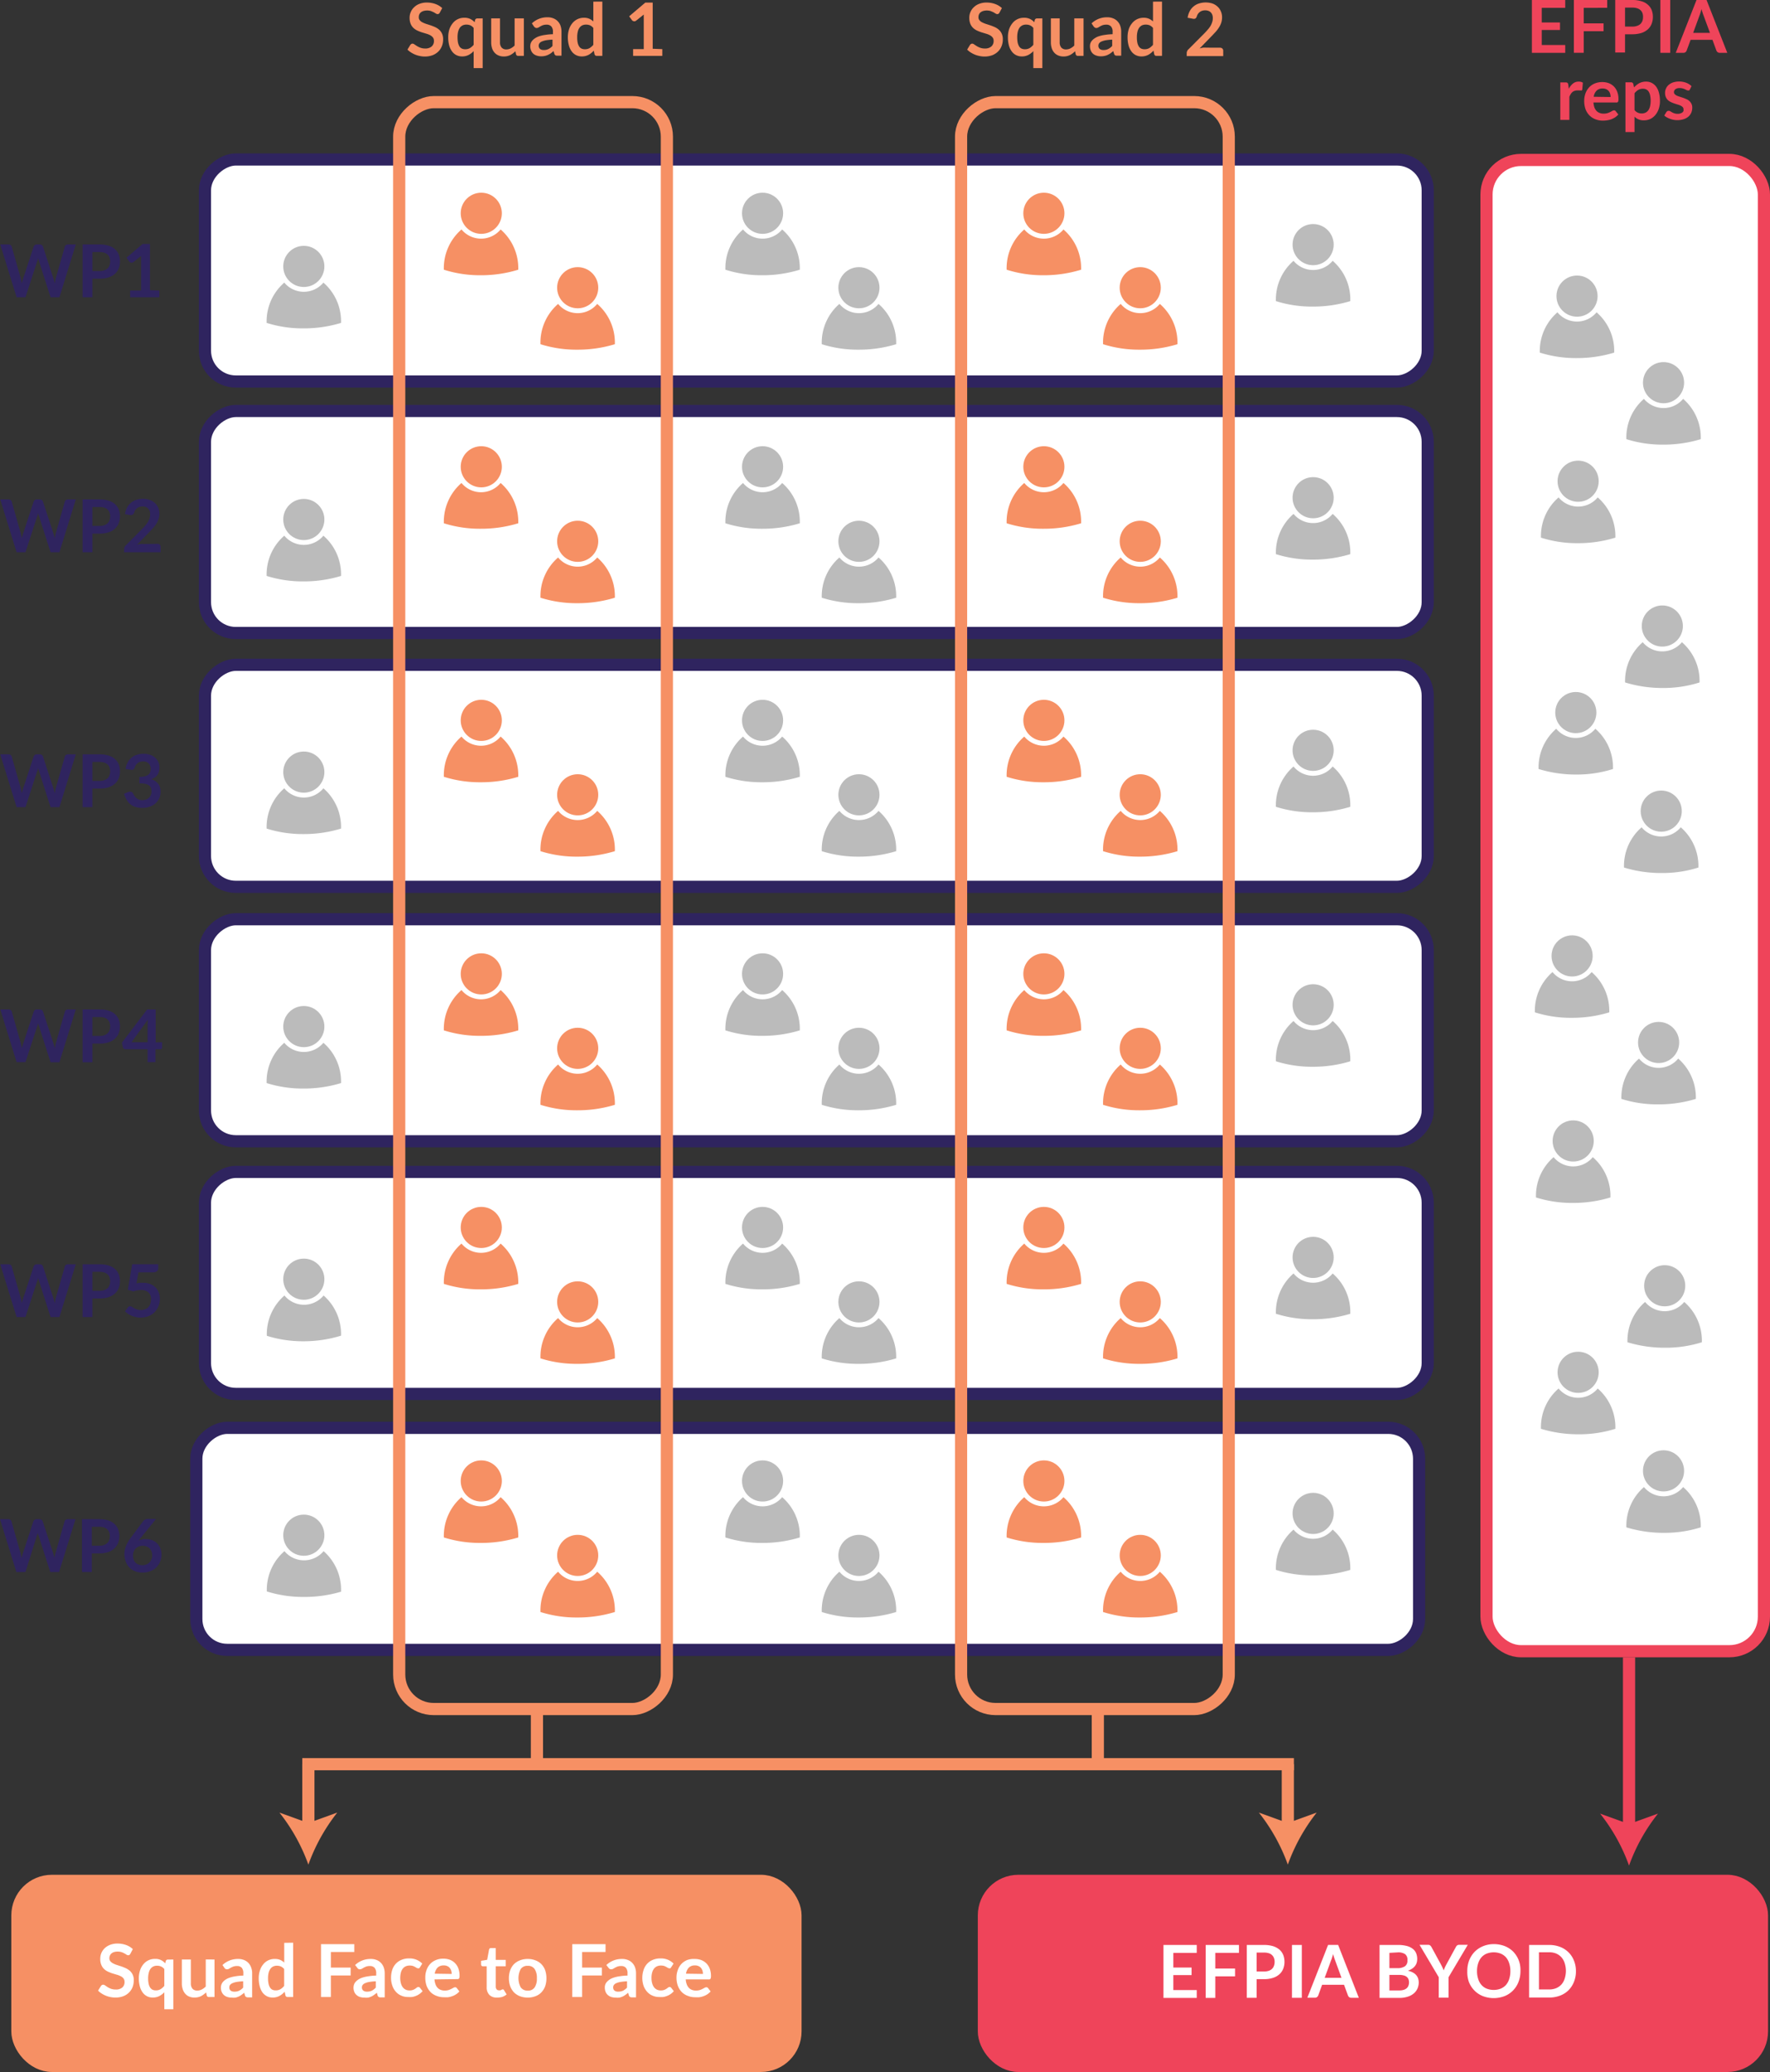<svg xmlns="http://www.w3.org/2000/svg" viewBox="0 0 290.95 340.41"><rect x="0" y="0" width="290.95" height="340.41" fill="#333333" stroke="none"/><defs><style>.cls-1,.cls-10,.cls-2{fill:#fff;}.cls-1{stroke:#2f245f;}.cls-1,.cls-11,.cls-2,.cls-3,.cls-4,.cls-5{stroke-miterlimit:10;stroke-width:2px;}.cls-11,.cls-2,.cls-4{stroke:#ef445a;}.cls-11,.cls-3{fill:none;}.cls-3,.cls-5{stroke:#f69064;}.cls-4,.cls-9{fill:#ef445a;}.cls-5,.cls-7{fill:#f69064;}.cls-6{fill:#bbb;}.cls-8{fill:#2f245f;}</style></defs><title>fairplus-squads</title><g id="WPs"><rect class="cls-1" x="272.76" y="57.11" width="36.48" height="201" rx="5.07" ry="5.07" transform="translate(291.8 -246.56) rotate(90)"/><rect class="cls-2" x="244.35" y="26.28" width="45.6" height="245" rx="5.67" ry="5.67"/><rect class="cls-1" x="272.76" y="98.42" width="36.48" height="201" rx="5.07" ry="5.07" transform="translate(333.11 -205.24) rotate(90)"/><rect class="cls-1" x="272.76" y="140.12" width="36.48" height="201" rx="5.07" ry="5.07" transform="translate(374.81 -163.54) rotate(90)"/><rect class="cls-1" x="272.76" y="181.93" width="36.48" height="201" rx="5.07" ry="5.07" transform="translate(416.62 -121.74) rotate(90)"/><rect class="cls-1" x="272.76" y="223.43" width="36.48" height="201" rx="5.07" ry="5.07" transform="translate(458.12 -80.23) rotate(90)"/><rect class="cls-1" x="271.34" y="265.49" width="36.48" height="201" rx="5.07" ry="5.07" transform="translate(498.76 -36.76) rotate(90)"/></g><g id="Squads"><rect class="cls-3" x="112.43" y="239.94" width="264" height="44" rx="5.67" ry="5.67" transform="translate(349.56 -95.65) rotate(90)"/><rect class="cls-3" x="204.79" y="239.94" width="264" height="44" rx="5.67" ry="5.67" transform="translate(441.92 -188.01) rotate(90)"/><rect class="cls-4" x="161.73" y="309.01" width="127.9" height="30.4" rx="5.67" ry="5.67"/><rect class="cls-5" x="2.86" y="309.01" width="127.9" height="30.4" rx="5.67" ry="5.67"/></g><g id="Little_men" data-name="Little men"><path class="cls-6" d="M422.15,171.09a8.41,8.41,0,0,0-2.9-6.62,4.16,4.16,0,0,1-6.43,0,8.41,8.41,0,0,0-2.9,6.62,19.7,19.7,0,0,0,6.06.9A20.91,20.91,0,0,0,422.15,171.09Z" transform="translate(-156.81 -113.16)"/><circle class="cls-6" cx="259.23" cy="48.65" r="3.38"/><path class="cls-6" d="M422.34,201.49a8.4,8.4,0,0,0-2.9-6.61,4.18,4.18,0,0,1-6.43,0,8.4,8.4,0,0,0-2.9,6.61,19.43,19.43,0,0,0,6.06.91A20.71,20.71,0,0,0,422.34,201.49Z" transform="translate(-156.81 -113.16)"/><circle class="cls-6" cx="259.41" cy="79.06" r="3.38"/><path class="cls-6" d="M436.38,185.31a8.41,8.41,0,0,0-2.9-6.62,4.19,4.19,0,0,1-6.44,0,8.4,8.4,0,0,0-2.89,6.62,19.62,19.62,0,0,0,6.06.9A20.91,20.91,0,0,0,436.38,185.31Z" transform="translate(-156.81 -113.16)"/><circle class="cls-6" cx="273.45" cy="62.87" r="3.38"/><path class="cls-6" d="M421.34,279.48a8.44,8.44,0,0,0-2.9-6.62,4.16,4.16,0,0,1-6.43,0,8.44,8.44,0,0,0-2.9,6.62,19.7,19.7,0,0,0,6.06.9A20.91,20.91,0,0,0,421.34,279.48Z" transform="translate(-156.81 -113.16)"/><circle class="cls-6" cx="258.42" cy="157.05" r="3.38"/><path class="cls-6" d="M421.53,309.89a8.41,8.41,0,0,0-2.9-6.62,4.17,4.17,0,0,1-6.44,0,8.41,8.41,0,0,0-2.9,6.62,19.7,19.7,0,0,0,6.06.9A20.94,20.94,0,0,0,421.53,309.89Z" transform="translate(-156.81 -113.16)"/><circle class="cls-6" cx="258.6" cy="187.45" r="3.38"/><path class="cls-6" d="M435.57,293.7a8.44,8.44,0,0,0-2.9-6.62,4.17,4.17,0,0,1-6.44,0,8.44,8.44,0,0,0-2.9,6.62,19.7,19.7,0,0,0,6.06.9A20.94,20.94,0,0,0,435.57,293.7Z" transform="translate(-156.81 -113.16)"/><circle class="cls-6" cx="272.64" cy="171.27" r="3.38"/><path class="cls-6" d="M423.94,225.28a8.4,8.4,0,0,1,2.9-6.61,4.19,4.19,0,0,0,6.44,0,8.4,8.4,0,0,1,2.9,6.61,19.5,19.5,0,0,1-6.06.91A20.82,20.82,0,0,1,423.94,225.28Z" transform="translate(-156.81 -113.16)"/><circle class="cls-6" cx="273.25" cy="102.85" r="3.38"/><path class="cls-6" d="M423.76,255.69a8.4,8.4,0,0,1,2.9-6.61,4.18,4.18,0,0,0,6.43,0,8.4,8.4,0,0,1,2.9,6.61,19.7,19.7,0,0,1-6.06.9A20.91,20.91,0,0,1,423.76,255.69Z" transform="translate(-156.81 -113.16)"/><circle class="cls-6" cx="273.07" cy="133.26" r="3.38"/><path class="cls-6" d="M409.72,239.5a8.4,8.4,0,0,1,2.9-6.61,4.18,4.18,0,0,0,6.43,0,8.4,8.4,0,0,1,2.9,6.61,19.5,19.5,0,0,1-6.06.91A20.71,20.71,0,0,1,409.72,239.5Z" transform="translate(-156.81 -113.16)"/><circle class="cls-6" cx="259.03" cy="117.07" r="3.38"/><path class="cls-6" d="M424.33,333.68a8.41,8.41,0,0,1,2.9-6.62,4.16,4.16,0,0,0,6.43,0,8.41,8.41,0,0,1,2.9,6.62,19.7,19.7,0,0,1-6.06.9A20.91,20.91,0,0,1,424.33,333.68Z" transform="translate(-156.81 -113.16)"/><circle class="cls-6" cx="273.64" cy="211.24" r="3.38"/><path class="cls-6" d="M424.15,364.09a8.4,8.4,0,0,1,2.89-6.62,4.17,4.17,0,0,0,6.44,0,8.41,8.41,0,0,1,2.9,6.62,19.7,19.7,0,0,1-6.06.9A20.91,20.91,0,0,1,424.15,364.09Z" transform="translate(-156.81 -113.16)"/><circle class="cls-6" cx="273.45" cy="241.65" r="3.38"/><path class="cls-6" d="M410.11,347.9a8.38,8.38,0,0,1,2.9-6.62,4.16,4.16,0,0,0,6.43,0,8.41,8.41,0,0,1,2.9,6.62,19.7,19.7,0,0,1-6.06.9A20.91,20.91,0,0,1,410.11,347.9Z" transform="translate(-156.81 -113.16)"/><circle class="cls-6" cx="259.41" cy="225.46" r="3.38"/><path class="cls-7" d="M334.52,157.47a8.4,8.4,0,0,0-2.9-6.61,4.19,4.19,0,0,1-6.44,0,8.4,8.4,0,0,0-2.9,6.61,19.5,19.5,0,0,0,6.06.91A20.73,20.73,0,0,0,334.52,157.47Z" transform="translate(-156.81 -113.16)"/><circle class="cls-7" cx="171.59" cy="35.04" r="3.38"/><path class="cls-7" d="M350.36,169.71a8.41,8.41,0,0,0-2.9-6.62,4.16,4.16,0,0,1-6.43,0,8.41,8.41,0,0,0-2.9,6.62,19.7,19.7,0,0,0,6.06.9A20.91,20.91,0,0,0,350.36,169.71Z" transform="translate(-156.81 -113.16)"/><circle class="cls-7" cx="187.43" cy="47.27" r="3.38"/><path class="cls-6" d="M288.28,157.47a8.4,8.4,0,0,0-2.9-6.61,4.18,4.18,0,0,1-6.43,0,8.4,8.4,0,0,0-2.9,6.61,19.5,19.5,0,0,0,6.06.91A20.71,20.71,0,0,0,288.28,157.47Z" transform="translate(-156.81 -113.16)"/><circle class="cls-6" cx="125.35" cy="35.04" r="3.38"/><path class="cls-6" d="M304.12,169.71a8.41,8.41,0,0,0-2.9-6.62,4.16,4.16,0,0,1-6.43,0,8.41,8.41,0,0,0-2.9,6.62,19.7,19.7,0,0,0,6.06.9A20.91,20.91,0,0,0,304.12,169.71Z" transform="translate(-156.81 -113.16)"/><circle class="cls-6" cx="141.19" cy="47.27" r="3.38"/><path class="cls-7" d="M242,157.47a8.4,8.4,0,0,0-2.9-6.61,4.18,4.18,0,0,1-6.43,0,8.4,8.4,0,0,0-2.9,6.61,19.5,19.5,0,0,0,6.06.91A20.71,20.71,0,0,0,242,157.47Z" transform="translate(-156.81 -113.16)"/><circle class="cls-7" cx="79.11" cy="35.04" r="3.38"/><path class="cls-7" d="M257.88,169.71a8.41,8.41,0,0,0-2.9-6.62,4.16,4.16,0,0,1-6.43,0,8.41,8.41,0,0,0-2.9,6.62,19.7,19.7,0,0,0,6.06.9A20.91,20.91,0,0,0,257.88,169.71Z" transform="translate(-156.81 -113.16)"/><circle class="cls-7" cx="94.96" cy="47.27" r="3.38"/><path class="cls-7" d="M334.52,199.13a8.41,8.41,0,0,0-2.9-6.62,4.17,4.17,0,0,1-6.44,0,8.41,8.41,0,0,0-2.9,6.62,19.7,19.7,0,0,0,6.06.9A20.94,20.94,0,0,0,334.52,199.13Z" transform="translate(-156.81 -113.16)"/><circle class="cls-7" cx="171.59" cy="76.69" r="3.38"/><path class="cls-7" d="M350.36,211.36a8.4,8.4,0,0,0-2.9-6.61,4.18,4.18,0,0,1-6.43,0,8.4,8.4,0,0,0-2.9,6.61,19.7,19.7,0,0,0,6.06.9A20.91,20.91,0,0,0,350.36,211.36Z" transform="translate(-156.81 -113.16)"/><circle class="cls-7" cx="187.43" cy="88.93" r="3.38"/><path class="cls-6" d="M288.28,199.13a8.41,8.41,0,0,0-2.9-6.62,4.16,4.16,0,0,1-6.43,0,8.41,8.41,0,0,0-2.9,6.62,19.7,19.7,0,0,0,6.06.9A20.91,20.91,0,0,0,288.28,199.13Z" transform="translate(-156.81 -113.16)"/><circle class="cls-6" cx="125.35" cy="76.69" r="3.38"/><path class="cls-6" d="M304.12,211.36a8.4,8.4,0,0,0-2.9-6.61,4.18,4.18,0,0,1-6.43,0,8.4,8.4,0,0,0-2.9,6.61,19.7,19.7,0,0,0,6.06.9A20.91,20.91,0,0,0,304.12,211.36Z" transform="translate(-156.81 -113.16)"/><circle class="cls-6" cx="141.19" cy="88.93" r="3.38"/><path class="cls-7" d="M242,199.13a8.41,8.41,0,0,0-2.9-6.62,4.16,4.16,0,0,1-6.43,0,8.41,8.41,0,0,0-2.9,6.62,19.7,19.7,0,0,0,6.06.9A20.91,20.91,0,0,0,242,199.13Z" transform="translate(-156.81 -113.16)"/><circle class="cls-7" cx="79.11" cy="76.69" r="3.38"/><path class="cls-7" d="M257.88,211.36a8.4,8.4,0,0,0-2.9-6.61,4.18,4.18,0,0,1-6.43,0,8.4,8.4,0,0,0-2.9,6.61,19.7,19.7,0,0,0,6.06.9A20.91,20.91,0,0,0,257.88,211.36Z" transform="translate(-156.81 -113.16)"/><circle class="cls-7" cx="94.96" cy="88.93" r="3.38"/><path class="cls-7" d="M334.52,240.78a8.4,8.4,0,0,0-2.9-6.61,4.19,4.19,0,0,1-6.44,0,8.4,8.4,0,0,0-2.9,6.61,19.7,19.7,0,0,0,6.06.9A20.94,20.94,0,0,0,334.52,240.78Z" transform="translate(-156.81 -113.16)"/><circle class="cls-7" cx="171.59" cy="118.35" r="3.38"/><path class="cls-7" d="M350.36,253a8.41,8.41,0,0,0-2.9-6.62,4.18,4.18,0,0,1-6.43,0,8.41,8.41,0,0,0-2.9,6.62,19.7,19.7,0,0,0,6.06.9A20.91,20.91,0,0,0,350.36,253Z" transform="translate(-156.81 -113.16)"/><circle class="cls-7" cx="187.43" cy="130.58" r="3.38"/><path class="cls-6" d="M288.28,240.78a8.4,8.4,0,0,0-2.9-6.61,4.18,4.18,0,0,1-6.43,0,8.4,8.4,0,0,0-2.9,6.61,19.7,19.7,0,0,0,6.06.9A20.91,20.91,0,0,0,288.28,240.78Z" transform="translate(-156.81 -113.16)"/><circle class="cls-6" cx="125.35" cy="118.35" r="3.38"/><path class="cls-6" d="M304.12,253a8.41,8.41,0,0,0-2.9-6.62,4.18,4.18,0,0,1-6.43,0,8.41,8.41,0,0,0-2.9,6.62,19.7,19.7,0,0,0,6.06.9A20.91,20.91,0,0,0,304.12,253Z" transform="translate(-156.81 -113.16)"/><circle class="cls-6" cx="141.19" cy="130.58" r="3.38"/><path class="cls-7" d="M242,240.78a8.4,8.4,0,0,0-2.9-6.61,4.18,4.18,0,0,1-6.43,0,8.4,8.4,0,0,0-2.9,6.61,19.7,19.7,0,0,0,6.06.9A20.91,20.91,0,0,0,242,240.78Z" transform="translate(-156.81 -113.16)"/><circle class="cls-7" cx="79.11" cy="118.35" r="3.38"/><path class="cls-7" d="M257.88,253a8.41,8.41,0,0,0-2.9-6.62,4.18,4.18,0,0,1-6.43,0,8.41,8.41,0,0,0-2.9,6.62,19.7,19.7,0,0,0,6.06.9A20.91,20.91,0,0,0,257.88,253Z" transform="translate(-156.81 -113.16)"/><circle class="cls-7" cx="94.96" cy="130.58" r="3.38"/><path class="cls-7" d="M334.52,282.44a8.41,8.41,0,0,0-2.9-6.62,4.17,4.17,0,0,1-6.44,0,8.41,8.41,0,0,0-2.9,6.62,19.7,19.7,0,0,0,6.06.9A20.94,20.94,0,0,0,334.52,282.44Z" transform="translate(-156.81 -113.16)"/><circle class="cls-7" cx="171.59" cy="160" r="3.38"/><path class="cls-7" d="M350.36,294.67a8.44,8.44,0,0,0-2.9-6.62,4.16,4.16,0,0,1-6.43,0,8.44,8.44,0,0,0-2.9,6.62,19.7,19.7,0,0,0,6.06.9A20.91,20.91,0,0,0,350.36,294.67Z" transform="translate(-156.81 -113.16)"/><circle class="cls-7" cx="187.43" cy="172.23" r="3.38"/><path class="cls-6" d="M288.28,282.44a8.41,8.41,0,0,0-2.9-6.62,4.16,4.16,0,0,1-6.43,0,8.41,8.41,0,0,0-2.9,6.62,19.7,19.7,0,0,0,6.06.9A20.91,20.91,0,0,0,288.28,282.44Z" transform="translate(-156.81 -113.16)"/><circle class="cls-6" cx="125.35" cy="160" r="3.38"/><path class="cls-6" d="M304.12,294.67a8.44,8.44,0,0,0-2.9-6.62,4.16,4.16,0,0,1-6.43,0,8.44,8.44,0,0,0-2.9,6.62,19.7,19.7,0,0,0,6.06.9A20.91,20.91,0,0,0,304.12,294.67Z" transform="translate(-156.81 -113.16)"/><circle class="cls-6" cx="141.19" cy="172.23" r="3.38"/><path class="cls-7" d="M242,282.44a8.41,8.41,0,0,0-2.9-6.62,4.16,4.16,0,0,1-6.43,0,8.41,8.41,0,0,0-2.9,6.62,19.7,19.7,0,0,0,6.06.9A20.91,20.91,0,0,0,242,282.44Z" transform="translate(-156.81 -113.16)"/><circle class="cls-7" cx="79.11" cy="160" r="3.38"/><path class="cls-7" d="M257.88,294.67a8.44,8.44,0,0,0-2.9-6.62,4.16,4.16,0,0,1-6.43,0,8.44,8.44,0,0,0-2.9,6.62,19.7,19.7,0,0,0,6.06.9A20.91,20.91,0,0,0,257.88,294.67Z" transform="translate(-156.81 -113.16)"/><circle class="cls-7" cx="94.96" cy="172.23" r="3.38"/><path class="cls-7" d="M334.52,324.09a8.44,8.44,0,0,0-2.9-6.62,4.17,4.17,0,0,1-6.44,0,8.44,8.44,0,0,0-2.9,6.62,19.7,19.7,0,0,0,6.06.9A20.94,20.94,0,0,0,334.52,324.09Z" transform="translate(-156.81 -113.16)"/><circle class="cls-7" cx="171.59" cy="201.66" r="3.38"/><path class="cls-7" d="M350.36,336.33a8.41,8.41,0,0,0-2.9-6.62,4.18,4.18,0,0,1-6.43,0,8.41,8.41,0,0,0-2.9,6.62,19.7,19.7,0,0,0,6.06.9A20.91,20.91,0,0,0,350.36,336.33Z" transform="translate(-156.81 -113.16)"/><circle class="cls-7" cx="187.43" cy="213.89" r="3.38"/><path class="cls-6" d="M288.28,324.09a8.44,8.44,0,0,0-2.9-6.62,4.16,4.16,0,0,1-6.43,0,8.44,8.44,0,0,0-2.9,6.62,19.7,19.7,0,0,0,6.06.9A20.91,20.91,0,0,0,288.28,324.09Z" transform="translate(-156.81 -113.16)"/><circle class="cls-6" cx="125.35" cy="201.66" r="3.38"/><path class="cls-6" d="M304.12,336.33a8.41,8.41,0,0,0-2.9-6.62,4.18,4.18,0,0,1-6.43,0,8.41,8.41,0,0,0-2.9,6.62,19.7,19.7,0,0,0,6.06.9A20.91,20.91,0,0,0,304.12,336.33Z" transform="translate(-156.81 -113.16)"/><circle class="cls-6" cx="141.19" cy="213.89" r="3.38"/><path class="cls-7" d="M242,324.09a8.44,8.44,0,0,0-2.9-6.62,4.16,4.16,0,0,1-6.43,0,8.44,8.44,0,0,0-2.9,6.62,19.7,19.7,0,0,0,6.06.9A20.91,20.91,0,0,0,242,324.09Z" transform="translate(-156.81 -113.16)"/><circle class="cls-7" cx="79.11" cy="201.66" r="3.38"/><path class="cls-7" d="M257.88,336.33a8.41,8.41,0,0,0-2.9-6.62,4.18,4.18,0,0,1-6.43,0,8.41,8.41,0,0,0-2.9,6.62,19.7,19.7,0,0,0,6.06.9A20.91,20.91,0,0,0,257.88,336.33Z" transform="translate(-156.81 -113.16)"/><circle class="cls-7" cx="94.96" cy="213.89" r="3.38"/><path class="cls-7" d="M334.52,365.75a8.41,8.41,0,0,0-2.9-6.62,4.19,4.19,0,0,1-6.44,0,8.41,8.41,0,0,0-2.9,6.62,19.7,19.7,0,0,0,6.06.9A20.94,20.94,0,0,0,334.52,365.75Z" transform="translate(-156.81 -113.16)"/><circle class="cls-7" cx="171.59" cy="243.31" r="3.38"/><path class="cls-7" d="M350.36,378a8.41,8.41,0,0,0-2.9-6.62,4.16,4.16,0,0,1-6.43,0,8.41,8.41,0,0,0-2.9,6.62,19.7,19.7,0,0,0,6.06.9A20.91,20.91,0,0,0,350.36,378Z" transform="translate(-156.81 -113.16)"/><circle class="cls-7" cx="187.43" cy="255.54" r="3.38"/><path class="cls-6" d="M288.28,365.75a8.41,8.41,0,0,0-2.9-6.62,4.18,4.18,0,0,1-6.43,0,8.41,8.41,0,0,0-2.9,6.62,19.7,19.7,0,0,0,6.06.9A20.91,20.91,0,0,0,288.28,365.75Z" transform="translate(-156.81 -113.16)"/><circle class="cls-6" cx="125.35" cy="243.31" r="3.38"/><path class="cls-6" d="M304.12,378a8.41,8.41,0,0,0-2.9-6.62,4.16,4.16,0,0,1-6.43,0,8.41,8.41,0,0,0-2.9,6.62,19.7,19.7,0,0,0,6.06.9A20.91,20.91,0,0,0,304.12,378Z" transform="translate(-156.81 -113.16)"/><circle class="cls-6" cx="141.19" cy="255.54" r="3.38"/><path class="cls-7" d="M242,365.75a8.41,8.41,0,0,0-2.9-6.62,4.18,4.18,0,0,1-6.43,0,8.41,8.41,0,0,0-2.9,6.62,19.7,19.7,0,0,0,6.06.9A20.91,20.91,0,0,0,242,365.75Z" transform="translate(-156.81 -113.16)"/><circle class="cls-7" cx="79.11" cy="243.31" r="3.38"/><path class="cls-7" d="M257.88,378a8.41,8.41,0,0,0-2.9-6.62,4.16,4.16,0,0,1-6.43,0,8.41,8.41,0,0,0-2.9,6.62,19.7,19.7,0,0,0,6.06.9A20.91,20.91,0,0,0,257.88,378Z" transform="translate(-156.81 -113.16)"/><circle class="cls-7" cx="94.96" cy="255.54" r="3.38"/><path class="cls-6" d="M212.87,166.21a8.41,8.41,0,0,0-2.9-6.62,4.18,4.18,0,0,1-6.43,0,8.41,8.41,0,0,0-2.9,6.62,19.7,19.7,0,0,0,6.06.9A20.91,20.91,0,0,0,212.87,166.21Z" transform="translate(-156.81 -113.16)"/><circle class="cls-6" cx="49.94" cy="43.77" r="3.38"/><path class="cls-6" d="M378.77,162.63a8.38,8.38,0,0,0-2.9-6.62,4.18,4.18,0,0,1-6.43,0,8.41,8.41,0,0,0-2.9,6.62,19.7,19.7,0,0,0,6.06.9A20.91,20.91,0,0,0,378.77,162.63Z" transform="translate(-156.81 -113.16)"/><circle class="cls-6" cx="215.85" cy="40.19" r="3.38"/><path class="cls-6" d="M212.87,207.78a8.4,8.4,0,0,0-2.9-6.61,4.18,4.18,0,0,1-6.43,0,8.4,8.4,0,0,0-2.9,6.61,19.7,19.7,0,0,0,6.06.9A20.91,20.91,0,0,0,212.87,207.78Z" transform="translate(-156.81 -113.16)"/><circle class="cls-6" cx="49.94" cy="85.35" r="3.38"/><path class="cls-6" d="M378.77,204.2a8.37,8.37,0,0,0-2.9-6.61,4.18,4.18,0,0,1-6.43,0,8.4,8.4,0,0,0-2.9,6.61,19.7,19.7,0,0,0,6.06.9A20.91,20.91,0,0,0,378.77,204.2Z" transform="translate(-156.81 -113.16)"/><circle class="cls-6" cx="215.85" cy="81.77" r="3.38"/><path class="cls-6" d="M212.87,249.29a8.41,8.41,0,0,0-2.9-6.62,4.16,4.16,0,0,1-6.43,0,8.41,8.41,0,0,0-2.9,6.62,19.7,19.7,0,0,0,6.06.9A20.91,20.91,0,0,0,212.87,249.29Z" transform="translate(-156.81 -113.16)"/><circle class="cls-6" cx="49.94" cy="126.85" r="3.38"/><path class="cls-6" d="M378.77,245.71a8.38,8.38,0,0,0-2.9-6.62,4.16,4.16,0,0,1-6.43,0,8.41,8.41,0,0,0-2.9,6.62,19.7,19.7,0,0,0,6.06.9A20.91,20.91,0,0,0,378.77,245.71Z" transform="translate(-156.81 -113.16)"/><circle class="cls-6" cx="215.85" cy="123.27" r="3.38"/><path class="cls-6" d="M212.87,291.1a8.41,8.41,0,0,0-2.9-6.62,4.18,4.18,0,0,1-6.43,0,8.41,8.41,0,0,0-2.9,6.62,19.7,19.7,0,0,0,6.06.9A20.91,20.91,0,0,0,212.87,291.1Z" transform="translate(-156.81 -113.16)"/><circle class="cls-6" cx="49.94" cy="168.66" r="3.38"/><path class="cls-6" d="M378.77,287.52a8.38,8.38,0,0,0-2.9-6.62,4.18,4.18,0,0,1-6.43,0,8.41,8.41,0,0,0-2.9,6.62,19.7,19.7,0,0,0,6.06.9A20.91,20.91,0,0,0,378.77,287.52Z" transform="translate(-156.81 -113.16)"/><circle class="cls-6" cx="215.85" cy="165.08" r="3.38"/><path class="cls-6" d="M212.87,332.6A8.41,8.41,0,0,0,210,326a4.16,4.16,0,0,1-6.43,0,8.41,8.41,0,0,0-2.9,6.62,19.7,19.7,0,0,0,6.06.9A20.91,20.91,0,0,0,212.87,332.6Z" transform="translate(-156.81 -113.16)"/><circle class="cls-6" cx="49.94" cy="210.16" r="3.38"/><path class="cls-6" d="M378.77,329a8.38,8.38,0,0,0-2.9-6.62,4.16,4.16,0,0,1-6.43,0,8.41,8.41,0,0,0-2.9,6.62,19.7,19.7,0,0,0,6.06.9A20.91,20.91,0,0,0,378.77,329Z" transform="translate(-156.81 -113.16)"/><circle class="cls-6" cx="215.85" cy="206.58" r="3.38"/><path class="cls-6" d="M212.87,374.66A8.41,8.41,0,0,0,210,368a4.18,4.18,0,0,1-6.43,0,8.41,8.41,0,0,0-2.9,6.62,19.7,19.7,0,0,0,6.06.9A20.91,20.91,0,0,0,212.87,374.66Z" transform="translate(-156.81 -113.16)"/><circle class="cls-6" cx="49.94" cy="252.22" r="3.38"/><path class="cls-6" d="M378.77,371.08a8.38,8.38,0,0,0-2.9-6.62,4.18,4.18,0,0,1-6.43,0,8.41,8.41,0,0,0-2.9,6.62,19.7,19.7,0,0,0,6.06.9A20.91,20.91,0,0,0,378.77,371.08Z" transform="translate(-156.81 -113.16)"/><circle class="cls-6" cx="215.85" cy="248.64" r="3.38"/></g><g id="Labels"><path class="cls-8" d="M169.27,153.32,166.58,162h-1.46l-1.9-5.93a3.61,3.61,0,0,1-.14-.53c0,.1-.05.2-.07.29s0,.17-.08.24L161,162h-1.46l-2.69-8.68h1.35a.63.63,0,0,1,.35.1.47.47,0,0,1,.19.27l1.48,5.19q0,.19.09.42c0,.15.06.3.09.47,0-.17.07-.33.11-.48l.12-.41,1.71-5.19a.56.56,0,0,1,.53-.37h.47a.56.56,0,0,1,.35.11.57.57,0,0,1,.19.26l1.7,5.19a6.59,6.59,0,0,1,.23.86c.05-.32.11-.6.17-.86l1.48-5.19a.42.42,0,0,1,.18-.26.61.61,0,0,1,.35-.11Z" transform="translate(-156.81 -113.16)"/><path class="cls-8" d="M173.16,153.32a4.76,4.76,0,0,1,1.5.21,2.64,2.64,0,0,1,1.05.57,2.24,2.24,0,0,1,.62.87,3.27,3.27,0,0,1,0,2.28,2.37,2.37,0,0,1-.63.9,3,3,0,0,1-1.05.59,4.76,4.76,0,0,1-1.48.21H172V162h-1.61v-8.68Zm0,4.37a2.55,2.55,0,0,0,.77-.11,1.56,1.56,0,0,0,.55-.32,1.25,1.25,0,0,0,.33-.51,1.94,1.94,0,0,0,.11-.66,1.81,1.81,0,0,0-.11-.63,1.15,1.15,0,0,0-.33-.48,1.41,1.41,0,0,0-.54-.3,2.57,2.57,0,0,0-.78-.11H172v3.12Z" transform="translate(-156.81 -113.16)"/><path class="cls-8" d="M183,160.89V162h-4.8v-1.11H180v-5.06c0-.2,0-.4,0-.62l-1.25,1a.54.54,0,0,1-.22.1.41.41,0,0,1-.19,0l-.17-.07a.36.36,0,0,1-.11-.1l-.46-.64,2.64-2.25h1.22v7.58Z" transform="translate(-156.81 -113.16)"/><path class="cls-8" d="M169.27,195.21l-2.69,8.68h-1.46l-1.9-5.93a4,4,0,0,1-.14-.53c0,.1-.05.19-.07.28s0,.17-.08.25L161,203.89h-1.46l-2.69-8.68h1.35a.56.56,0,0,1,.35.1.41.41,0,0,1,.19.27l1.48,5.19c0,.12.06.26.09.41l.09.47c0-.16.07-.32.11-.47s.08-.29.12-.41l1.71-5.19a.56.56,0,0,1,.18-.26.58.58,0,0,1,.35-.11h.47a.56.56,0,0,1,.35.1.66.66,0,0,1,.19.27l1.7,5.19a6.41,6.41,0,0,1,.23.85c.05-.31.11-.6.17-.85l1.48-5.19a.42.42,0,0,1,.18-.26.61.61,0,0,1,.35-.11Z" transform="translate(-156.81 -113.16)"/><path class="cls-8" d="M173.16,195.21a5.09,5.09,0,0,1,1.5.2,2.92,2.92,0,0,1,1.05.57,2.35,2.35,0,0,1,.62.88,3.1,3.1,0,0,1,.2,1.12,3.06,3.06,0,0,1-.21,1.15,2.37,2.37,0,0,1-.63.9,2.82,2.82,0,0,1-1.05.59,4.76,4.76,0,0,1-1.48.21H172v3.06h-1.61v-8.68Zm0,4.36a2.55,2.55,0,0,0,.77-.11,1.43,1.43,0,0,0,.55-.32,1.22,1.22,0,0,0,.33-.5,2,2,0,0,0,.11-.66,1.73,1.73,0,0,0-.11-.63,1.15,1.15,0,0,0-.33-.48,1.3,1.3,0,0,0-.54-.31,2.59,2.59,0,0,0-.78-.1H172v3.11Z" transform="translate(-156.81 -113.16)"/><path class="cls-8" d="M182.69,202.51a.53.53,0,0,1,.38.13.49.49,0,0,1,.14.36v.89h-6v-.5a.89.89,0,0,1,.06-.31.83.83,0,0,1,.2-.3l2.63-2.64c.22-.22.42-.44.59-.64a3.88,3.88,0,0,0,.44-.61,3,3,0,0,0,.27-.61,2.27,2.27,0,0,0,.09-.65,1.59,1.59,0,0,0-.09-.55,1.07,1.07,0,0,0-.26-.39,1.14,1.14,0,0,0-.39-.25,1.72,1.72,0,0,0-.52-.08,1.53,1.53,0,0,0-.49.08,1.39,1.39,0,0,0-.4.21,1.42,1.42,0,0,0-.29.31,1.32,1.32,0,0,0-.18.4.66.66,0,0,1-.27.36.72.72,0,0,1-.46.05l-.78-.14a3.3,3.3,0,0,1,.34-1.1,2.76,2.76,0,0,1,.65-.78,2.73,2.73,0,0,1,.89-.48,3.69,3.69,0,0,1,1.07-.16,3.21,3.21,0,0,1,1.1.18,2.55,2.55,0,0,1,.85.5,2.43,2.43,0,0,1,.56.78,2.58,2.58,0,0,1,.19,1,2.5,2.5,0,0,1-.14.88,3.13,3.13,0,0,1-.38.78,4.58,4.58,0,0,1-.55.72c-.21.24-.43.47-.67.71l-1.95,2a3.78,3.78,0,0,1,.56-.13,3.23,3.23,0,0,1,.53,0Z" transform="translate(-156.81 -113.16)"/><path class="cls-8" d="M169.27,237.09l-2.69,8.68h-1.46l-1.9-5.93a3.61,3.61,0,0,1-.14-.53c0,.1-.05.2-.07.29s0,.17-.08.24L161,245.77h-1.46l-2.69-8.68h1.35a.63.63,0,0,1,.35.1.47.47,0,0,1,.19.27l1.48,5.19q0,.19.09.42c0,.15.06.3.09.47,0-.17.07-.33.11-.48l.12-.41,1.71-5.19a.56.56,0,0,1,.53-.37h.47a.56.56,0,0,1,.35.11.57.57,0,0,1,.19.26l1.7,5.19a6.59,6.59,0,0,1,.23.86c.05-.32.11-.6.17-.86l1.48-5.19a.42.42,0,0,1,.18-.26.61.61,0,0,1,.35-.11Z" transform="translate(-156.81 -113.16)"/><path class="cls-8" d="M173.16,237.09a4.76,4.76,0,0,1,1.5.21,2.64,2.64,0,0,1,1.05.57,2.24,2.24,0,0,1,.62.87,3.27,3.27,0,0,1,0,2.28,2.37,2.37,0,0,1-.63.9,3,3,0,0,1-1.05.59,4.76,4.76,0,0,1-1.48.21H172v3.05h-1.61v-8.68Zm0,4.37a2.55,2.55,0,0,0,.77-.11,1.56,1.56,0,0,0,.55-.32,1.25,1.25,0,0,0,.33-.51,1.94,1.94,0,0,0,.11-.66,1.81,1.81,0,0,0-.11-.63,1.15,1.15,0,0,0-.33-.48,1.41,1.41,0,0,0-.54-.3,2.57,2.57,0,0,0-.78-.11H172v3.12Z" transform="translate(-156.81 -113.16)"/><path class="cls-8" d="M177.45,239.51a3,3,0,0,1,.35-1.09,2.5,2.5,0,0,1,.64-.79,2.53,2.53,0,0,1,.89-.47,3.4,3.4,0,0,1,1.08-.16,3.31,3.31,0,0,1,1.08.17,2.35,2.35,0,0,1,.82.47,2.13,2.13,0,0,1,.53.71,2.21,2.21,0,0,1,.18.89,2.7,2.7,0,0,1-.09.73,1.52,1.52,0,0,1-.27.54,1.5,1.5,0,0,1-.43.4,2.58,2.58,0,0,1-.58.27,2.18,2.18,0,0,1,1.16.75,2,2,0,0,1,.39,1.27,2.49,2.49,0,0,1-.89,2,2.64,2.64,0,0,1-.95.51,3.52,3.52,0,0,1-1.13.18,3.84,3.84,0,0,1-1.14-.15,2.39,2.39,0,0,1-.85-.45,2.54,2.54,0,0,1-.61-.72,4.67,4.67,0,0,1-.43-1l.65-.27a.82.82,0,0,1,.48-.06.52.52,0,0,1,.33.24,4.49,4.49,0,0,0,.24.42,1.52,1.52,0,0,0,.31.36,1.49,1.49,0,0,0,.42.26,1.44,1.44,0,0,0,.58.1,1.69,1.69,0,0,0,.66-.12,1.47,1.47,0,0,0,.47-.33,1.27,1.27,0,0,0,.28-.44,1.37,1.37,0,0,0,.09-.49,2.47,2.47,0,0,0-.06-.56.9.9,0,0,0-.28-.44,1.52,1.52,0,0,0-.6-.28,4.23,4.23,0,0,0-1.05-.1V240.8a3.73,3.73,0,0,0,.9-.1,1.38,1.38,0,0,0,.57-.27.8.8,0,0,0,.3-.41,1.47,1.47,0,0,0,.09-.53,1.23,1.23,0,0,0-.35-.93,1.27,1.27,0,0,0-.91-.31,1.47,1.47,0,0,0-.48.07,1.27,1.27,0,0,0-.4.21,1.3,1.3,0,0,0-.3.32,1.38,1.38,0,0,0-.18.39.65.65,0,0,1-.27.37.74.74,0,0,1-.46,0Z" transform="translate(-156.81 -113.16)"/><path class="cls-8" d="M169.27,279l-2.69,8.68h-1.46l-1.9-5.93a4,4,0,0,1-.14-.53c0,.1-.05.19-.07.28s0,.17-.08.25L161,287.66h-1.46L156.86,279h1.35a.56.56,0,0,1,.35.1.41.41,0,0,1,.19.27l1.48,5.19c0,.12.06.26.09.41l.09.47c0-.16.07-.32.11-.47s.08-.29.12-.41l1.71-5.19a.56.56,0,0,1,.18-.26.58.58,0,0,1,.35-.11h.47a.56.56,0,0,1,.35.1.66.66,0,0,1,.19.27l1.7,5.19a6.41,6.41,0,0,1,.23.85c.05-.31.11-.6.17-.85l1.48-5.19a.42.42,0,0,1,.18-.26A.61.61,0,0,1,168,279Z" transform="translate(-156.81 -113.16)"/><path class="cls-8" d="M173.16,279a5.09,5.09,0,0,1,1.5.2,2.92,2.92,0,0,1,1.05.57,2.35,2.35,0,0,1,.62.88,3.1,3.1,0,0,1,.2,1.12,3.06,3.06,0,0,1-.21,1.15,2.37,2.37,0,0,1-.63.9,2.82,2.82,0,0,1-1.05.59,4.76,4.76,0,0,1-1.48.21H172v3.06h-1.61V279Zm0,4.36a2.55,2.55,0,0,0,.77-.11,1.43,1.43,0,0,0,.55-.32,1.22,1.22,0,0,0,.33-.5,2,2,0,0,0,.11-.66,1.73,1.73,0,0,0-.11-.63,1.15,1.15,0,0,0-.33-.48,1.3,1.3,0,0,0-.54-.31,2.59,2.59,0,0,0-.78-.1H172v3.11Z" transform="translate(-156.81 -113.16)"/><path class="cls-8" d="M183.45,284.39v.85a.31.31,0,0,1-.07.21.3.3,0,0,1-.23.09h-.79v2.12h-1.29v-2.12h-3.66a.35.35,0,0,1-.26-.1.36.36,0,0,1-.15-.23l-.15-.75L181,279h1.4v5.42Zm-2.38,0v-2.84a7.25,7.25,0,0,1,.06-.89l-2.7,3.73Z" transform="translate(-156.81 -113.16)"/><path class="cls-8" d="M169.27,320.87l-2.69,8.67h-1.46l-1.9-5.93a3.61,3.61,0,0,1-.14-.53c0,.11-.05.2-.07.29s0,.17-.08.24L161,329.54h-1.46l-2.69-8.67h1.35a.63.63,0,0,1,.35.09.47.47,0,0,1,.19.27l1.48,5.19.09.42.09.47c0-.17.07-.33.11-.48l.12-.41,1.71-5.19a.59.59,0,0,1,.18-.25.52.52,0,0,1,.35-.11h.47a.56.56,0,0,1,.35.1.63.63,0,0,1,.19.26l1.7,5.19a7,7,0,0,1,.23.86c.05-.32.11-.6.17-.86l1.48-5.19a.42.42,0,0,1,.18-.26.6.6,0,0,1,.35-.1Z" transform="translate(-156.81 -113.16)"/><path class="cls-8" d="M173.16,320.87a4.78,4.78,0,0,1,1.5.2,2.92,2.92,0,0,1,1.05.57,2.28,2.28,0,0,1,.62.88,3,3,0,0,1,.2,1.11,3.11,3.11,0,0,1-.21,1.16,2.37,2.37,0,0,1-.63.9,3,3,0,0,1-1.05.59,4.76,4.76,0,0,1-1.48.21H172v3.05h-1.61v-8.67Zm0,4.36a2.55,2.55,0,0,0,.77-.11,1.56,1.56,0,0,0,.55-.32,1.25,1.25,0,0,0,.33-.51,1.9,1.9,0,0,0,.11-.66,1.81,1.81,0,0,0-.11-.63,1.15,1.15,0,0,0-.33-.48,1.41,1.41,0,0,0-.54-.3,2.57,2.57,0,0,0-.78-.11H172v3.12Z" transform="translate(-156.81 -113.16)"/><path class="cls-8" d="M179.24,324l.55-.09.51,0a3.39,3.39,0,0,1,1.2.2,2.57,2.57,0,0,1,.88.57,2.31,2.31,0,0,1,.53.84,3,3,0,0,1,.18,1,3.22,3.22,0,0,1-.24,1.26,2.94,2.94,0,0,1-.67,1,3.07,3.07,0,0,1-1,.63,3.78,3.78,0,0,1-1.28.22,3.27,3.27,0,0,1-.78-.09,4,4,0,0,1-.69-.22,3.74,3.74,0,0,1-.59-.33,4.88,4.88,0,0,1-.49-.38l.46-.63a.43.43,0,0,1,.38-.21.51.51,0,0,1,.3.1l.36.21a3,3,0,0,0,.47.21,2.08,2.08,0,0,0,.66.1,1.81,1.81,0,0,0,.72-.14,1.3,1.3,0,0,0,.52-.37,1.45,1.45,0,0,0,.31-.56,2.3,2.3,0,0,0,.11-.71,1.47,1.47,0,0,0-.42-1.11,1.68,1.68,0,0,0-1.21-.4,3.93,3.93,0,0,0-1.27.23l-.92-.26.72-4.21h4.28v.63a.69.69,0,0,1-.19.51,1,1,0,0,1-.68.2h-2.38Z" transform="translate(-156.81 -113.16)"/><path class="cls-8" d="M169.22,362.75l-2.7,8.68h-1.45l-1.9-5.93A4,4,0,0,1,163,365c0,.1-.05.19-.08.28s0,.17-.07.25L161,371.43H159.5l-2.69-8.68h1.35a.56.56,0,0,1,.35.1.44.44,0,0,1,.19.27l1.48,5.19c0,.12.06.26.09.41l.09.47c0-.16.07-.32.11-.47s.08-.29.12-.41l1.7-5.19a.67.67,0,0,1,.19-.26.58.58,0,0,1,.35-.11h.47a.51.51,0,0,1,.34.1.6.6,0,0,1,.2.27l1.7,5.19a8.43,8.43,0,0,1,.23.85c0-.31.11-.6.17-.85l1.48-5.19a.42.42,0,0,1,.18-.26.61.61,0,0,1,.35-.11Z" transform="translate(-156.81 -113.16)"/><path class="cls-8" d="M173.11,362.75a5.09,5.09,0,0,1,1.5.2,2.92,2.92,0,0,1,1,.57,2.35,2.35,0,0,1,.62.88,3.1,3.1,0,0,1,.2,1.12,3.06,3.06,0,0,1-.21,1.15,2.37,2.37,0,0,1-.63.9,2.82,2.82,0,0,1-1,.59,4.76,4.76,0,0,1-1.48.21H171.9v3.06h-1.61v-8.68Zm0,4.36a2.27,2.27,0,0,0,.77-.11,1.43,1.43,0,0,0,.55-.32,1.25,1.25,0,0,0,.33-.5,2,2,0,0,0,.1-.66,1.74,1.74,0,0,0-.1-.63,1.25,1.25,0,0,0-.33-.48,1.3,1.3,0,0,0-.54-.31,2.59,2.59,0,0,0-.78-.1H171.9v3.11Z" transform="translate(-156.81 -113.16)"/><path class="cls-8" d="M179.88,365.9l-.3.37a2.47,2.47,0,0,1,.54-.19,2.59,2.59,0,0,1,.63-.07,2.85,2.85,0,0,1,1,.16,2.36,2.36,0,0,1,.82.49,2.68,2.68,0,0,1,.57.81,3,3,0,0,1-.63,3.2,2.93,2.93,0,0,1-1,.62,3.2,3.2,0,0,1-1.25.23,3.28,3.28,0,0,1-1.25-.22,2.66,2.66,0,0,1-.94-.62,2.79,2.79,0,0,1-.6-1,3.52,3.52,0,0,1-.21-1.25,3.61,3.61,0,0,1,.25-1.25,5.65,5.65,0,0,1,.77-1.34l2.07-2.78a.83.83,0,0,1,.32-.25,1,1,0,0,1,.47-.1h1.32Zm.34,4.41a1.75,1.75,0,0,0,.65-.12,1.39,1.39,0,0,0,.51-.34,1.56,1.56,0,0,0,.33-.5,1.69,1.69,0,0,0,.12-.64,1.94,1.94,0,0,0-.11-.66,1.5,1.5,0,0,0-.33-.51,1.36,1.36,0,0,0-.5-.31,1.71,1.71,0,0,0-.65-.11,1.62,1.62,0,0,0-.64.12,1.41,1.41,0,0,0-.49.33,1.34,1.34,0,0,0-.32.51,1.59,1.59,0,0,0-.12.62,2.28,2.28,0,0,0,.1.66,1.44,1.44,0,0,0,.3.51,1.23,1.23,0,0,0,.48.32A1.71,1.71,0,0,0,180.22,370.31Z" transform="translate(-156.81 -113.16)"/><path class="cls-7" d="M229.1,115.24a.41.41,0,0,1-.16.18.32.32,0,0,1-.2.06.54.54,0,0,1-.27-.09l-.35-.21-.48-.21a2.27,2.27,0,0,0-1.23,0,1.36,1.36,0,0,0-.43.23.94.94,0,0,0-.25.34,1.08,1.08,0,0,0-.08.44.72.72,0,0,0,.17.51,1.24,1.24,0,0,0,.45.35,4.26,4.26,0,0,0,.64.26l.74.24c.25.09.5.19.74.3a2.87,2.87,0,0,1,.64.43,2,2,0,0,1,.45.64,2.16,2.16,0,0,1,.17.92,2.87,2.87,0,0,1-.2,1.1,2.56,2.56,0,0,1-.59.9,2.81,2.81,0,0,1-.94.6,3.61,3.61,0,0,1-1.28.22,3.66,3.66,0,0,1-.81-.09,4.12,4.12,0,0,1-.78-.23,4.52,4.52,0,0,1-.69-.36,3.28,3.28,0,0,1-.57-.46l.47-.78a.56.56,0,0,1,.16-.14.36.36,0,0,1,.2-.06.51.51,0,0,1,.32.13l.42.27a2.92,2.92,0,0,0,.56.27,2.17,2.17,0,0,0,.77.13,1.57,1.57,0,0,0,1.07-.33,1.18,1.18,0,0,0,.38-.94.86.86,0,0,0-.18-.56,1.38,1.38,0,0,0-.45-.36,3.41,3.41,0,0,0-.64-.25l-.73-.22a6.52,6.52,0,0,1-.73-.29,2.4,2.4,0,0,1-.65-.44,2,2,0,0,1-.45-.67,2.68,2.68,0,0,1-.17-1,2.31,2.31,0,0,1,.19-.93,2.26,2.26,0,0,1,.55-.79,2.51,2.51,0,0,1,.89-.56,3.23,3.23,0,0,1,1.21-.21,4,4,0,0,1,1.41.24,3.17,3.17,0,0,1,1.11.67Z" transform="translate(-156.81 -113.16)"/><path class="cls-7" d="M236.15,116.18v8.17h-1.48v-2.79a3,3,0,0,1-.83.63,2.28,2.28,0,0,1-1.07.24,2.05,2.05,0,0,1-.93-.21,2,2,0,0,1-.72-.61,2.94,2.94,0,0,1-.47-1,5,5,0,0,1-.16-1.34,4.28,4.28,0,0,1,.18-1.27,3.31,3.31,0,0,1,.54-1,2.35,2.35,0,0,1,1.92-.92,2.15,2.15,0,0,1,1,.2,2.54,2.54,0,0,1,.7.53l.07-.35a.36.36,0,0,1,.38-.27Zm-1.48,1.58a1.41,1.41,0,0,0-.55-.44,1.69,1.69,0,0,0-.64-.12,1.46,1.46,0,0,0-.6.12,1.32,1.32,0,0,0-.47.38,2.06,2.06,0,0,0-.29.65,3.63,3.63,0,0,0-.1.93,4.66,4.66,0,0,0,.08.91,2.11,2.11,0,0,0,.25.62,1,1,0,0,0,.4.34,1.27,1.27,0,0,0,.52.1,1.52,1.52,0,0,0,.79-.19,2.52,2.52,0,0,0,.61-.54Z" transform="translate(-156.81 -113.16)"/><path class="cls-7" d="M242.92,116.18v6.16H242a.35.35,0,0,1-.37-.27l-.1-.49a3.53,3.53,0,0,1-.83.62,2.32,2.32,0,0,1-1.08.24,2.11,2.11,0,0,1-.89-.18,1.72,1.72,0,0,1-.65-.48,2,2,0,0,1-.4-.74,3.14,3.14,0,0,1-.13-.94v-3.92H239v3.92a1.29,1.29,0,0,0,.26.87,1,1,0,0,0,.78.31,1.59,1.59,0,0,0,.72-.17,2.57,2.57,0,0,0,.64-.47v-4.46Z" transform="translate(-156.81 -113.16)"/><path class="cls-7" d="M244.24,117a3.64,3.64,0,0,1,2.55-1,2.47,2.47,0,0,1,1,.18,2,2,0,0,1,.72.49,2,2,0,0,1,.45.75,2.93,2.93,0,0,1,.15,1v3.89h-.67a.75.75,0,0,1-.33-.06.54.54,0,0,1-.18-.26l-.13-.44c-.15.14-.31.26-.45.37a3.1,3.1,0,0,1-.47.26,2.18,2.18,0,0,1-.51.17,2.77,2.77,0,0,1-.6.06,2.36,2.36,0,0,1-.72-.11,1.57,1.57,0,0,1-.57-.31,1.45,1.45,0,0,1-.37-.53,1.78,1.78,0,0,1-.14-.72,1.55,1.55,0,0,1,.08-.47,1.34,1.34,0,0,1,.26-.44,2,2,0,0,1,.46-.39,2.61,2.61,0,0,1,.69-.33,5.26,5.26,0,0,1,1-.22,8.79,8.79,0,0,1,1.24-.11v-.36a1.3,1.3,0,0,0-.26-.91,1,1,0,0,0-.76-.3,2,2,0,0,0-.6.08,2.76,2.76,0,0,0-.42.19l-.32.19a.63.63,0,0,1-.33.09.39.39,0,0,1-.26-.09.62.62,0,0,1-.18-.18Zm3.39,2.67a9.3,9.3,0,0,0-1.08.11,3.48,3.48,0,0,0-.7.21.87.87,0,0,0-.37.29.72.72,0,0,0,.11.93,1,1,0,0,0,.6.17,1.74,1.74,0,0,0,.79-.17,2.27,2.27,0,0,0,.65-.5Z" transform="translate(-156.81 -113.16)"/><path class="cls-7" d="M255.82,113.42v8.92h-.91a.35.35,0,0,1-.37-.27l-.13-.59a3.14,3.14,0,0,1-.85.69,2.37,2.37,0,0,1-1.12.26,2.05,2.05,0,0,1-.93-.21,2,2,0,0,1-.72-.61,2.94,2.94,0,0,1-.47-1,5,5,0,0,1-.17-1.34,4.28,4.28,0,0,1,.19-1.27,3.09,3.09,0,0,1,.53-1,2.5,2.5,0,0,1,.84-.68,2.42,2.42,0,0,1,1.09-.24,2.1,2.1,0,0,1,.88.16,2.31,2.31,0,0,1,.66.44v-3.25Zm-1.48,4.34a1.49,1.49,0,0,0-.55-.44,1.69,1.69,0,0,0-.64-.12,1.48,1.48,0,0,0-.61.12,1.29,1.29,0,0,0-.46.38,1.69,1.69,0,0,0-.29.65,3.63,3.63,0,0,0-.1.93,4,4,0,0,0,.08.91,1.87,1.87,0,0,0,.25.62,1,1,0,0,0,.4.34,1.24,1.24,0,0,0,.52.1,1.52,1.52,0,0,0,.79-.19,2.52,2.52,0,0,0,.61-.54Z" transform="translate(-156.81 -113.16)"/><path class="cls-7" d="M265.68,121.23v1.11h-4.8v-1.11h1.75v-5.06c0-.2,0-.4,0-.62l-1.25,1a.5.5,0,0,1-.21.1.45.45,0,0,1-.2,0l-.16-.07a.27.27,0,0,1-.11-.1l-.47-.64,2.65-2.25h1.22v7.58Z" transform="translate(-156.81 -113.16)"/><path class="cls-7" d="M321.1,115.24a.41.41,0,0,1-.16.18.32.32,0,0,1-.2.06.54.54,0,0,1-.27-.09l-.35-.21-.48-.21a2.27,2.27,0,0,0-1.23,0,1.36,1.36,0,0,0-.43.23.94.94,0,0,0-.25.34,1.08,1.08,0,0,0-.08.44.72.72,0,0,0,.17.51,1.24,1.24,0,0,0,.45.35,4.26,4.26,0,0,0,.64.26l.74.24c.25.09.5.19.74.3a2.87,2.87,0,0,1,.64.43,2,2,0,0,1,.45.64,2.16,2.16,0,0,1,.17.92,2.87,2.87,0,0,1-.2,1.1,2.56,2.56,0,0,1-.59.9,2.81,2.81,0,0,1-.94.6,3.61,3.61,0,0,1-1.28.22,3.66,3.66,0,0,1-.81-.09,4.12,4.12,0,0,1-.78-.23,4.52,4.52,0,0,1-.69-.36,3.28,3.28,0,0,1-.57-.46l.47-.78a.56.56,0,0,1,.16-.14.36.36,0,0,1,.2-.06.51.51,0,0,1,.32.13l.42.27a2.92,2.92,0,0,0,.56.27,2.17,2.17,0,0,0,.77.13,1.57,1.57,0,0,0,1.07-.33,1.18,1.18,0,0,0,.38-.94.86.86,0,0,0-.18-.56,1.38,1.38,0,0,0-.45-.36,3.41,3.41,0,0,0-.64-.25l-.73-.22a6.52,6.52,0,0,1-.73-.29,2.4,2.4,0,0,1-.65-.44,2,2,0,0,1-.45-.67,2.68,2.68,0,0,1-.17-1,2.31,2.31,0,0,1,.19-.93,2.26,2.26,0,0,1,.55-.79,2.51,2.51,0,0,1,.89-.56,3.23,3.23,0,0,1,1.21-.21,4,4,0,0,1,1.41.24,3.17,3.17,0,0,1,1.11.67Z" transform="translate(-156.81 -113.16)"/><path class="cls-7" d="M328.15,116.18v8.17h-1.48v-2.79a3,3,0,0,1-.83.63,2.28,2.28,0,0,1-1.07.24,2.05,2.05,0,0,1-.93-.21,2,2,0,0,1-.72-.61,2.94,2.94,0,0,1-.47-1,5,5,0,0,1-.16-1.34,4.28,4.28,0,0,1,.18-1.27,3.31,3.31,0,0,1,.54-1,2.35,2.35,0,0,1,1.92-.92,2.15,2.15,0,0,1,1,.2,2.54,2.54,0,0,1,.7.53l.07-.35a.36.36,0,0,1,.38-.27Zm-1.48,1.58a1.41,1.41,0,0,0-.55-.44,1.69,1.69,0,0,0-.64-.12,1.46,1.46,0,0,0-.6.12,1.32,1.32,0,0,0-.47.38,2.06,2.06,0,0,0-.29.65,3.63,3.63,0,0,0-.1.93,4.66,4.66,0,0,0,.08.91,2.11,2.11,0,0,0,.25.62,1,1,0,0,0,.4.34,1.27,1.27,0,0,0,.52.1,1.52,1.52,0,0,0,.79-.19,2.52,2.52,0,0,0,.61-.54Z" transform="translate(-156.81 -113.16)"/><path class="cls-7" d="M334.92,116.18v6.16H334a.35.35,0,0,1-.37-.27l-.1-.49a3.53,3.53,0,0,1-.83.62,2.32,2.32,0,0,1-1.08.24,2.11,2.11,0,0,1-.89-.18,1.72,1.72,0,0,1-.65-.48,2,2,0,0,1-.4-.74,3.14,3.14,0,0,1-.13-.94v-3.92H331v3.92a1.29,1.29,0,0,0,.26.87,1,1,0,0,0,.78.31,1.59,1.59,0,0,0,.72-.17,2.57,2.57,0,0,0,.64-.47v-4.46Z" transform="translate(-156.81 -113.16)"/><path class="cls-7" d="M336.24,117a3.64,3.64,0,0,1,2.55-1,2.43,2.43,0,0,1,1,.18,1.92,1.92,0,0,1,.72.49,2,2,0,0,1,.45.75,2.93,2.93,0,0,1,.15,1v3.89h-.67a.75.75,0,0,1-.33-.06.47.47,0,0,1-.17-.26l-.14-.44c-.15.14-.31.26-.45.37a3.57,3.57,0,0,1-.46.26,2.26,2.26,0,0,1-.52.17,2.77,2.77,0,0,1-.6.06,2.36,2.36,0,0,1-.72-.11,1.57,1.57,0,0,1-.57-.31,1.45,1.45,0,0,1-.37-.53,1.78,1.78,0,0,1-.13-.72,1.29,1.29,0,0,1,.33-.91,2,2,0,0,1,.46-.39,2.61,2.61,0,0,1,.69-.33,5.26,5.26,0,0,1,1-.22,8.79,8.79,0,0,1,1.24-.11v-.36a1.3,1.3,0,0,0-.26-.91,1,1,0,0,0-.76-.3,2,2,0,0,0-.6.08,2.76,2.76,0,0,0-.42.19l-.32.19a.63.63,0,0,1-.33.09.39.39,0,0,1-.26-.09.77.77,0,0,1-.18-.18Zm3.39,2.67a9.3,9.3,0,0,0-1.08.11,3.48,3.48,0,0,0-.7.21.87.87,0,0,0-.37.29.72.72,0,0,0,.11.93,1,1,0,0,0,.61.17,1.73,1.73,0,0,0,.78-.17,2.27,2.27,0,0,0,.65-.5Z" transform="translate(-156.81 -113.16)"/><path class="cls-7" d="M347.82,113.42v8.92h-.91a.35.35,0,0,1-.37-.27l-.12-.59a3.35,3.35,0,0,1-.86.69,2.37,2.37,0,0,1-1.12.26,2.05,2.05,0,0,1-.93-.21,2,2,0,0,1-.72-.61,2.94,2.94,0,0,1-.47-1,5,5,0,0,1-.16-1.34,4.28,4.28,0,0,1,.18-1.27,2.93,2.93,0,0,1,.54-1,2.37,2.37,0,0,1,.83-.68,2.42,2.42,0,0,1,1.09-.24,2.1,2.1,0,0,1,.88.16,2.31,2.31,0,0,1,.66.44v-3.25Zm-1.48,4.34a1.49,1.49,0,0,0-.55-.44,1.69,1.69,0,0,0-.64-.12,1.48,1.48,0,0,0-.61.12,1.29,1.29,0,0,0-.46.38,1.86,1.86,0,0,0-.29.65,3.63,3.63,0,0,0-.1.93,4,4,0,0,0,.08.91,1.87,1.87,0,0,0,.25.62,1,1,0,0,0,.4.34,1.24,1.24,0,0,0,.52.1,1.52,1.52,0,0,0,.79-.19,2.52,2.52,0,0,0,.61-.54Z" transform="translate(-156.81 -113.16)"/><path class="cls-7" d="M357.35,121a.52.52,0,0,1,.38.13.46.46,0,0,1,.15.36v.89h-6v-.49a.77.77,0,0,1,.07-.32.63.63,0,0,1,.2-.29l2.63-2.64c.22-.23.42-.44.59-.65a3.82,3.82,0,0,0,.44-.6,3.19,3.19,0,0,0,.26-.61,2,2,0,0,0,.1-.65,1.55,1.55,0,0,0-.09-.55,1.11,1.11,0,0,0-.26-.4,1,1,0,0,0-.39-.24,1.46,1.46,0,0,0-.52-.08,1.53,1.53,0,0,0-.49.07,1.27,1.27,0,0,0-.4.21,1.3,1.3,0,0,0-.3.32,1.38,1.38,0,0,0-.18.39.6.6,0,0,1-.26.37.76.76,0,0,1-.47,0l-.78-.14a3.25,3.25,0,0,1,.35-1.09,2.53,2.53,0,0,1,.65-.79,2.49,2.49,0,0,1,.88-.47,3.68,3.68,0,0,1,2.18,0,2.41,2.41,0,0,1,.85.51,2.09,2.09,0,0,1,.55.78,2.37,2.37,0,0,1,.2,1,2.81,2.81,0,0,1-.14.89,3.51,3.51,0,0,1-.38.78,5.28,5.28,0,0,1-.55.72l-.67.71-1.95,2a5.07,5.07,0,0,1,.56-.13,3.23,3.23,0,0,1,.53,0Z" transform="translate(-156.81 -113.16)"/><path class="cls-9" d="M410.24,114.45v2.4h3v1.24h-3v2.46h3.86v1.29h-5.48v-8.68h5.48v1.29Z" transform="translate(-156.81 -113.16)"/><path class="cls-9" d="M417.14,114.45V117h3.26v1.29h-3.26v3.54h-1.62v-8.68H421v1.29Z" transform="translate(-156.81 -113.16)"/><path class="cls-9" d="M425.14,113.16a4.76,4.76,0,0,1,1.5.21,2.64,2.64,0,0,1,1.05.57,2.24,2.24,0,0,1,.62.87,3.14,3.14,0,0,1,.2,1.12,3.06,3.06,0,0,1-.21,1.15,2.41,2.41,0,0,1-.63.91,3,3,0,0,1-1.05.59,5.08,5.08,0,0,1-1.48.21h-1.21v3h-1.61v-8.68Zm0,4.37a2.26,2.26,0,0,0,.77-.12,1.55,1.55,0,0,0,.55-.31,1.5,1.5,0,0,0,.33-.51,2,2,0,0,0,.1-.66,1.81,1.81,0,0,0-.1-.63,1.25,1.25,0,0,0-.33-.48,1.41,1.41,0,0,0-.54-.3,2.57,2.57,0,0,0-.78-.11h-1.21v3.12Z" transform="translate(-156.81 -113.16)"/><path class="cls-9" d="M431.36,121.84h-1.62v-8.68h1.62Z" transform="translate(-156.81 -113.16)"/><path class="cls-9" d="M440.74,121.84h-1.25a.51.51,0,0,1-.34-.11.57.57,0,0,1-.2-.26l-.65-1.77h-3.59l-.65,1.77a.58.58,0,0,1-.19.26.53.53,0,0,1-.34.11h-1.26l3.41-8.68h1.65Zm-2.85-3.28-1.06-2.88a4.79,4.79,0,0,1-.16-.46c-.06-.18-.11-.36-.17-.57-.05.21-.11.4-.16.57s-.11.34-.16.47l-1.05,2.87Z" transform="translate(-156.81 -113.16)"/><path class="cls-9" d="M414.69,127.75a2.56,2.56,0,0,1,.69-.87,1.43,1.43,0,0,1,.93-.31,1.18,1.18,0,0,1,.69.18l-.1,1.12a.27.27,0,0,1-.09.15.22.22,0,0,1-.15,0l-.27,0a2,2,0,0,0-.34,0,1.19,1.19,0,0,0-.44.08.9.9,0,0,0-.34.2,1.09,1.09,0,0,0-.27.33,2.26,2.26,0,0,0-.22.44v3.79h-1.49v-6.16h.88a.48.48,0,0,1,.31.08.52.52,0,0,1,.12.29Z" transform="translate(-156.81 -113.16)"/><path class="cls-9" d="M418.74,130a3.14,3.14,0,0,0,.16.82,1.78,1.78,0,0,0,.35.57,1.36,1.36,0,0,0,.52.33,1.67,1.67,0,0,0,.65.11,2.22,2.22,0,0,0,.62-.08,2.91,2.91,0,0,0,.46-.19l.34-.18a.55.55,0,0,1,.29-.09.31.31,0,0,1,.27.14l.43.54a2.75,2.75,0,0,1-.55.48,3.48,3.48,0,0,1-.64.32,4,4,0,0,1-.68.16,5.16,5.16,0,0,1-.67.05,3.27,3.27,0,0,1-1.19-.21,2.86,2.86,0,0,1-1-.63,3,3,0,0,1-.65-1,4.1,4.1,0,0,1-.23-1.42,3.58,3.58,0,0,1,.2-1.19,2.92,2.92,0,0,1,.59-1,2.6,2.6,0,0,1,.93-.65,3.3,3.3,0,0,1,2.31-.06,2.45,2.45,0,0,1,.85.55,2.49,2.49,0,0,1,.55.87,3.16,3.16,0,0,1,.2,1.19.94.94,0,0,1-.07.45.29.29,0,0,1-.27.12Zm2.82-.9a1.61,1.61,0,0,0-.08-.54,1.22,1.22,0,0,0-.24-.45,1.24,1.24,0,0,0-.41-.3,1.5,1.5,0,0,0-.58-.11,1.37,1.37,0,0,0-1,.36,1.77,1.77,0,0,0-.47,1Z" transform="translate(-156.81 -113.16)"/><path class="cls-9" d="M425.41,127.52a3.35,3.35,0,0,1,.86-.69,2.34,2.34,0,0,1,1.12-.26,2.05,2.05,0,0,1,.93.21,2.18,2.18,0,0,1,.72.61,2.87,2.87,0,0,1,.46,1,5,5,0,0,1,.17,1.34,4,4,0,0,1-.19,1.28,3.09,3.09,0,0,1-.53,1,2.59,2.59,0,0,1-.83.68,2.47,2.47,0,0,1-1.1.24,2.13,2.13,0,0,1-.88-.16,2.2,2.2,0,0,1-.65-.44v2.52H424v-8.17h.91a.37.37,0,0,1,.38.27Zm.08,3.72a1.3,1.3,0,0,0,.55.43,1.5,1.5,0,0,0,.64.13,1.36,1.36,0,0,0,.61-.13,1.19,1.19,0,0,0,.46-.38,2.06,2.06,0,0,0,.29-.65,4.14,4.14,0,0,0,.1-.93,3.94,3.94,0,0,0-.09-.91,1.72,1.72,0,0,0-.25-.61,1,1,0,0,0-.39-.34,1.25,1.25,0,0,0-.53-.11,1.48,1.48,0,0,0-.78.19,2.4,2.4,0,0,0-.61.55Z" transform="translate(-156.81 -113.16)"/><path class="cls-9" d="M434.58,127.88a.45.45,0,0,1-.13.14.39.39,0,0,1-.17,0,.53.53,0,0,1-.23-.06l-.28-.14a2.64,2.64,0,0,0-.37-.13,1.77,1.77,0,0,0-.49-.06,1.18,1.18,0,0,0-.69.18.61.61,0,0,0-.25.49.49.49,0,0,0,.13.33,1.28,1.28,0,0,0,.34.24,3.12,3.12,0,0,0,.49.18l.55.18c.18.06.36.14.54.22a1.64,1.64,0,0,1,.49.31,1.67,1.67,0,0,1,.34.45,1.41,1.41,0,0,1,.13.64,2,2,0,0,1-.16.82,1.87,1.87,0,0,1-.47.65,2.28,2.28,0,0,1-.77.42,3.42,3.42,0,0,1-1.06.16,3.18,3.18,0,0,1-.62-.06,3.6,3.6,0,0,1-1.1-.4,2.25,2.25,0,0,1-.42-.3l.34-.56a.61.61,0,0,1,.16-.16.41.41,0,0,1,.23-.05.48.48,0,0,1,.26.07c.08.06.18.11.28.17a2.4,2.4,0,0,0,.39.17,1.68,1.68,0,0,0,.55.08,1.18,1.18,0,0,0,.45-.07,1,1,0,0,0,.32-.16.69.69,0,0,0,.18-.24.87.87,0,0,0,0-.28.48.48,0,0,0-.13-.35,1.14,1.14,0,0,0-.34-.24,2.67,2.67,0,0,0-.48-.18l-.56-.18a5.48,5.48,0,0,1-.56-.23,2,2,0,0,1-.49-.32,1.72,1.72,0,0,1-.34-.49,1.78,1.78,0,0,1-.13-.7,1.71,1.71,0,0,1,.15-.71,1.73,1.73,0,0,1,.44-.6,2.24,2.24,0,0,1,.73-.41,3.35,3.35,0,0,1,2.16.06,2.54,2.54,0,0,1,.87.55Z" transform="translate(-156.81 -113.16)"/><path class="cls-10" d="M349.68,434v2.41h3v1.24h-3v2.46h3.85v1.29h-5.47V432.7h5.47V434Z" transform="translate(-156.81 -113.16)"/><path class="cls-10" d="M356.58,434v2.57h3.25v1.29h-3.25v3.54H355V432.7h5.47V434Z" transform="translate(-156.81 -113.16)"/><path class="cls-10" d="M364.57,432.7a5.16,5.16,0,0,1,1.51.2,3.1,3.1,0,0,1,1.05.57,2.35,2.35,0,0,1,.62.88,3.1,3.1,0,0,1,.2,1.12,3.06,3.06,0,0,1-.21,1.15,2.37,2.37,0,0,1-.63.9,2.86,2.86,0,0,1-1.06.59,4.68,4.68,0,0,1-1.48.21h-1.2v3.06h-1.62V432.7Zm0,4.36a2.3,2.3,0,0,0,.78-.11,1.43,1.43,0,0,0,.55-.32,1.23,1.23,0,0,0,.32-.5,1.76,1.76,0,0,0,.11-.66,1.54,1.54,0,0,0-.11-.63,1.23,1.23,0,0,0-.32-.48,1.34,1.34,0,0,0-.55-.31,2.59,2.59,0,0,0-.78-.1h-1.2v3.11Z" transform="translate(-156.81 -113.16)"/><path class="cls-10" d="M370.8,441.38h-1.62V432.7h1.62Z" transform="translate(-156.81 -113.16)"/><path class="cls-10" d="M380.17,441.38h-1.24a.56.56,0,0,1-.35-.11.63.63,0,0,1-.19-.26l-.65-1.77h-3.6L373.5,441a.64.64,0,0,1-.19.25.5.5,0,0,1-.34.12h-1.26l3.41-8.68h1.65Zm-2.85-3.28-1.05-2.89a4.52,4.52,0,0,1-.16-.45c-.06-.18-.12-.37-.17-.57-.05.2-.11.39-.16.57s-.11.33-.17.47l-1.05,2.87Z" transform="translate(-156.81 -113.16)"/><path class="cls-10" d="M386.58,432.7a5.58,5.58,0,0,1,1.45.16,2.66,2.66,0,0,1,1,.47,1.79,1.79,0,0,1,.56.72,2.42,2.42,0,0,1,.18,1,2,2,0,0,1-.09.59,1.65,1.65,0,0,1-.28.52,1.87,1.87,0,0,1-.48.44,2.77,2.77,0,0,1-.69.33c1.19.27,1.79.92,1.79,1.94a2.48,2.48,0,0,1-.21,1,2.28,2.28,0,0,1-.61.8,2.76,2.76,0,0,1-1,.53,4.26,4.26,0,0,1-1.35.2h-3.27V432.7ZM385.2,434v2.51h1.29a2.18,2.18,0,0,0,1.25-.3,1.1,1.1,0,0,0,.42-1,1.13,1.13,0,0,0-.38-1,2,2,0,0,0-1.2-.29Zm1.63,6.17a2.35,2.35,0,0,0,.76-.11,1.3,1.3,0,0,0,.49-.29,1,1,0,0,0,.26-.42,1.44,1.44,0,0,0,.08-.51,1.36,1.36,0,0,0-.09-.51.94.94,0,0,0-.28-.38,1.18,1.18,0,0,0-.49-.24,2.65,2.65,0,0,0-.73-.09H385.2v2.55Z" transform="translate(-156.81 -113.16)"/><path class="cls-10" d="M394.92,438v3.36h-1.61V438l-3.16-5.32h1.42a.48.48,0,0,1,.33.1,1.09,1.09,0,0,1,.21.26l1.58,2.9.24.48c.07.16.14.31.19.46l.18-.46q.1-.22.24-.48l1.58-2.9a.87.87,0,0,1,.19-.25.53.53,0,0,1,.34-.11h1.43Z" transform="translate(-156.81 -113.16)"/><path class="cls-10" d="M406.74,437a4.92,4.92,0,0,1-.32,1.77,4.14,4.14,0,0,1-.89,1.4,4,4,0,0,1-1.39.93,5,5,0,0,1-3.59,0,4,4,0,0,1-1.39-.93,4.16,4.16,0,0,1-.9-1.4A4.92,4.92,0,0,1,398,437a4.84,4.84,0,0,1,.31-1.77,4.31,4.31,0,0,1,.9-1.41,4.17,4.17,0,0,1,1.39-.92,4.72,4.72,0,0,1,1.79-.34,4.89,4.89,0,0,1,1.24.16,4.06,4.06,0,0,1,1.07.43,3.91,3.91,0,0,1,.88.68,4.26,4.26,0,0,1,1.06,2A4.78,4.78,0,0,1,406.74,437Zm-1.66,0a3.91,3.91,0,0,0-.19-1.28,2.77,2.77,0,0,0-.54-1,2.47,2.47,0,0,0-.86-.6,3.23,3.23,0,0,0-2.29,0,2.3,2.3,0,0,0-.86.6,2.79,2.79,0,0,0-.55,1,3.91,3.91,0,0,0-.19,1.28,4,4,0,0,0,.19,1.28,2.66,2.66,0,0,0,.55,1,2.3,2.3,0,0,0,.86.6,3.23,3.23,0,0,0,2.29,0,2.47,2.47,0,0,0,.86-.6,2.64,2.64,0,0,0,.54-1A4,4,0,0,0,405.08,437Z" transform="translate(-156.81 -113.16)"/><path class="cls-10" d="M415.86,437a4.54,4.54,0,0,1-.32,1.75,4.15,4.15,0,0,1-.89,1.38,4,4,0,0,1-1.39.89,4.93,4.93,0,0,1-1.8.32h-3.3V432.7h3.3a4.93,4.93,0,0,1,1.8.32,4,4,0,0,1,1.39.9,3.91,3.91,0,0,1,.89,1.37A4.51,4.51,0,0,1,415.86,437Zm-1.65,0a4.2,4.2,0,0,0-.19-1.28,2.66,2.66,0,0,0-.55-1,2.5,2.5,0,0,0-.86-.61,3,3,0,0,0-1.15-.21h-1.68v6.11h1.68a3,3,0,0,0,1.15-.21,2.47,2.47,0,0,0,.86-.6,2.66,2.66,0,0,0,.55-1A4.25,4.25,0,0,0,414.21,437Z" transform="translate(-156.81 -113.16)"/></g><g id="Layer_5" data-name="Layer 5"><line class="cls-3" x1="88.26" y1="281.31" x2="88.26" y2="289.81"/><line class="cls-3" x1="180.46" y1="281.31" x2="180.46" y2="289.81"/><line class="cls-11" x1="267.78" y1="272.28" x2="267.78" y2="300.47"/><path class="cls-9" d="M424.59,419.66a29.91,29.91,0,0,0-4.76-8.54l4.76,1.72,4.76-1.72A29.91,29.91,0,0,0,424.59,419.66Z" transform="translate(-156.81 -113.16)"/><path class="cls-10" d="M178.24,434.15a.71.71,0,0,1-.15.18.34.34,0,0,1-.2.06.54.54,0,0,1-.28-.09,3.22,3.22,0,0,0-.35-.21,3,3,0,0,0-.47-.21,2.13,2.13,0,0,0-.65-.09,2.1,2.1,0,0,0-.59.08,1.14,1.14,0,0,0-.42.23.84.84,0,0,0-.25.34,1.08,1.08,0,0,0-.09.44.77.77,0,0,0,.17.51,1.51,1.51,0,0,0,.46.35,3.87,3.87,0,0,0,.64.26l.74.24c.25.09.49.19.73.3a2.93,2.93,0,0,1,.65.43,2,2,0,0,1,.62,1.56,3.07,3.07,0,0,1-.2,1.1,2.57,2.57,0,0,1-.59.89,2.61,2.61,0,0,1-.94.6,3.44,3.44,0,0,1-1.28.22,3.74,3.74,0,0,1-.82-.08,4,4,0,0,1-.77-.23,3.75,3.75,0,0,1-.69-.36,3,3,0,0,1-.58-.47l.48-.77a.5.5,0,0,1,.15-.14.37.37,0,0,1,.21-.06.58.58,0,0,1,.32.12l.41.28a3.24,3.24,0,0,0,.56.27,2.28,2.28,0,0,0,.78.12,1.54,1.54,0,0,0,1.06-.32,1.15,1.15,0,0,0,.38-.94.89.89,0,0,0-.17-.56,1.26,1.26,0,0,0-.45-.36,3.41,3.41,0,0,0-.64-.25l-.74-.22a7.38,7.38,0,0,1-.73-.29,2.35,2.35,0,0,1-.64-.44,1.92,1.92,0,0,1-.45-.68,2.44,2.44,0,0,1-.17-1,2.48,2.48,0,0,1,.18-.93,2.54,2.54,0,0,1,.55-.8,2.74,2.74,0,0,1,.89-.55,3.27,3.27,0,0,1,1.21-.21,4,4,0,0,1,1.42.24,3.13,3.13,0,0,1,1.1.67Z" transform="translate(-156.81 -113.16)"/><path class="cls-10" d="M185.3,435.09v8.17h-1.48v-2.79a3.14,3.14,0,0,1-.83.63,2.32,2.32,0,0,1-1.08.24,2,2,0,0,1-.92-.21,2,2,0,0,1-.72-.61,2.84,2.84,0,0,1-.47-1,5,5,0,0,1-.17-1.34,4.28,4.28,0,0,1,.19-1.27,2.9,2.9,0,0,1,.53-1,2.39,2.39,0,0,1,1.93-.92,2,2,0,0,1,1,.2,2.36,2.36,0,0,1,.69.53l.08-.35a.35.35,0,0,1,.37-.27Zm-1.48,1.57a1.56,1.56,0,0,0-.55-.43,1.69,1.69,0,0,0-.64-.12,1.48,1.48,0,0,0-.61.12,1.29,1.29,0,0,0-.46.38,1.69,1.69,0,0,0-.29.65,3.59,3.59,0,0,0-.11.93,3.94,3.94,0,0,0,.09.91,1.72,1.72,0,0,0,.25.61,1,1,0,0,0,.4.35,1.24,1.24,0,0,0,.52.1,1.46,1.46,0,0,0,.78-.19,2.41,2.41,0,0,0,.62-.55Z" transform="translate(-156.81 -113.16)"/><path class="cls-10" d="M192.07,435.09v6.16h-.91a.34.34,0,0,1-.37-.27l-.1-.49a3.58,3.58,0,0,1-.84.62,2.38,2.38,0,0,1-1.07.23,2.05,2.05,0,0,1-.89-.17,1.65,1.65,0,0,1-.65-.48,2.12,2.12,0,0,1-.4-.74,3.16,3.16,0,0,1-.14-.95v-3.91h1.48V439a1.36,1.36,0,0,0,.26.88,1,1,0,0,0,.79.31A1.54,1.54,0,0,0,190,440a2.46,2.46,0,0,0,.63-.47v-4.45Z" transform="translate(-156.81 -113.16)"/><path class="cls-10" d="M193.38,436a3.65,3.65,0,0,1,2.56-1,2.5,2.5,0,0,1,1,.18,2,2,0,0,1,.72.49,2.16,2.16,0,0,1,.44.75,2.69,2.69,0,0,1,.16,1v3.89h-.68a.61.61,0,0,1-.32-.07.38.38,0,0,1-.18-.25l-.13-.44a4.49,4.49,0,0,1-.46.36,2.4,2.4,0,0,1-.46.27,2.78,2.78,0,0,1-.51.17,2.9,2.9,0,0,1-.61,0,2.26,2.26,0,0,1-.71-.1,1.55,1.55,0,0,1-.58-.32,1.53,1.53,0,0,1-.37-.52,1.81,1.81,0,0,1-.13-.72,1.55,1.55,0,0,1,.08-.47,1.5,1.5,0,0,1,.25-.44,2.32,2.32,0,0,1,.46-.4,3.05,3.05,0,0,1,.7-.32,5.34,5.34,0,0,1,.95-.22,8.94,8.94,0,0,1,1.25-.11v-.36a1.4,1.4,0,0,0-.26-.92,1,1,0,0,0-.77-.29,2,2,0,0,0-.59.08,2.76,2.76,0,0,0-.42.19l-.33.19a.57.57,0,0,1-.32.08.41.41,0,0,1-.27-.08.52.52,0,0,1-.17-.19Zm3.4,2.67a8.85,8.85,0,0,0-1.08.11,2.79,2.79,0,0,0-.7.21.91.91,0,0,0-.38.29.62.62,0,0,0-.11.37.64.64,0,0,0,.23.56,1,1,0,0,0,.6.16,1.74,1.74,0,0,0,.79-.16,2.41,2.41,0,0,0,.65-.5Z" transform="translate(-156.81 -113.16)"/><path class="cls-10" d="M205,432.33v8.92h-.9a.34.34,0,0,1-.37-.27l-.13-.6a2.94,2.94,0,0,1-.85.69,2.3,2.3,0,0,1-1.13.27,2,2,0,0,1-.92-.21,2.11,2.11,0,0,1-.73-.61,3,3,0,0,1-.46-1,5,5,0,0,1-.17-1.34,4,4,0,0,1,.19-1.27,2.9,2.9,0,0,1,.53-1A2.35,2.35,0,0,1,202,435a2.16,2.16,0,0,1,.88.16,2.2,2.2,0,0,1,.65.44v-3.25Zm-1.48,4.33a1.56,1.56,0,0,0-.55-.43,1.66,1.66,0,0,0-.64-.12,1.46,1.46,0,0,0-.6.12,1.21,1.21,0,0,0-.46.38,1.86,1.86,0,0,0-.3.65,3.63,3.63,0,0,0-.1.93,3.94,3.94,0,0,0,.09.91,1.72,1.72,0,0,0,.25.61.93.93,0,0,0,.39.35,1.27,1.27,0,0,0,.52.1,1.52,1.52,0,0,0,.79-.19,2.22,2.22,0,0,0,.61-.55Z" transform="translate(-156.81 -113.16)"/><path class="cls-10" d="M211.2,433.86v2.56h3.25v1.29H211.2v3.54h-1.62v-8.68h5.47v1.29Z" transform="translate(-156.81 -113.16)"/><path class="cls-10" d="M215.18,436a3.65,3.65,0,0,1,2.56-1,2.5,2.5,0,0,1,1,.18,1.88,1.88,0,0,1,.71.49,2,2,0,0,1,.45.75,2.93,2.93,0,0,1,.15,1v3.89h-.67a.56.56,0,0,1-.32-.07.38.38,0,0,1-.18-.25l-.13-.44a4.49,4.49,0,0,1-.46.36,2.4,2.4,0,0,1-.46.27,2.78,2.78,0,0,1-.51.17,3,3,0,0,1-.61,0,2.37,2.37,0,0,1-.72-.1,1.59,1.59,0,0,1-.57-.32,1.41,1.41,0,0,1-.37-.52,1.81,1.81,0,0,1-.13-.72,1.55,1.55,0,0,1,.08-.47,1.31,1.31,0,0,1,.25-.44,2.32,2.32,0,0,1,.46-.4,3.17,3.17,0,0,1,.69-.32,5.68,5.68,0,0,1,1-.22,8.81,8.81,0,0,1,1.25-.11v-.36a1.35,1.35,0,0,0-.27-.92,1,1,0,0,0-.76-.29,1.91,1.91,0,0,0-.59.08,2.76,2.76,0,0,0-.42.19l-.33.19a.62.62,0,0,1-.33.08.38.38,0,0,1-.26-.08.52.52,0,0,1-.17-.19Zm3.4,2.67a8.85,8.85,0,0,0-1.08.11,2.79,2.79,0,0,0-.7.21.91.91,0,0,0-.38.29.63.63,0,0,0-.12.37.65.65,0,0,0,.24.56,1,1,0,0,0,.6.16,1.77,1.77,0,0,0,.79-.16,2.41,2.41,0,0,0,.65-.5Z" transform="translate(-156.81 -113.16)"/><path class="cls-10" d="M225.83,436.39l-.13.14a.34.34,0,0,1-.19,0,.38.38,0,0,1-.22-.07l-.26-.15a1.92,1.92,0,0,0-.35-.16,1.85,1.85,0,0,0-.51-.07,1.63,1.63,0,0,0-.69.14,1.3,1.3,0,0,0-.49.41,1.79,1.79,0,0,0-.29.64,3.6,3.6,0,0,0-.1.85,3.23,3.23,0,0,0,.11.87,2,2,0,0,0,.3.65,1.43,1.43,0,0,0,.48.4,1.47,1.47,0,0,0,.64.13,1.51,1.51,0,0,0,.57-.09,1.81,1.81,0,0,0,.37-.19l.26-.19a.4.4,0,0,1,.25-.09.31.31,0,0,1,.27.14l.43.54a3,3,0,0,1-.54.48,2.57,2.57,0,0,1-.59.31,2.88,2.88,0,0,1-.64.17,4.87,4.87,0,0,1-.65,0,2.64,2.64,0,0,1-1.08-.22,2.44,2.44,0,0,1-.88-.62,2.82,2.82,0,0,1-.59-1,3.73,3.73,0,0,1-.22-1.34,4,4,0,0,1,.19-1.26,2.81,2.81,0,0,1,.57-1,2.75,2.75,0,0,1,.94-.66,3.21,3.21,0,0,1,1.28-.24,3,3,0,0,1,1.21.22,3.1,3.1,0,0,1,.94.63Z" transform="translate(-156.81 -113.16)"/><path class="cls-10" d="M228.23,438.36a3,3,0,0,0,.17.81,1.66,1.66,0,0,0,.35.58,1.36,1.36,0,0,0,.51.33,1.76,1.76,0,0,0,.66.11,2.22,2.22,0,0,0,.62-.08,3.36,3.36,0,0,0,.46-.19l.34-.18a.54.54,0,0,1,.28-.09.31.31,0,0,1,.28.14l.42.54a2.29,2.29,0,0,1-.55.48,2.53,2.53,0,0,1-.64.31,3.14,3.14,0,0,1-.67.17,5.29,5.29,0,0,1-.67,0,3.16,3.16,0,0,1-1.2-.22,2.69,2.69,0,0,1-1-.62,3.1,3.1,0,0,1-.64-1,3.88,3.88,0,0,1-.23-1.42,3.34,3.34,0,0,1,.2-1.19,2.9,2.9,0,0,1,.58-1,2.73,2.73,0,0,1,.94-.65,3,3,0,0,1,1.23-.24,3.14,3.14,0,0,1,1.08.18,2.38,2.38,0,0,1,1.4,1.42,3.37,3.37,0,0,1,.2,1.19.94.94,0,0,1-.07.45.3.3,0,0,1-.28.12Zm2.83-.9a1.91,1.91,0,0,0-.08-.54,1.41,1.41,0,0,0-.25-.45,1,1,0,0,0-.41-.3,1.31,1.31,0,0,0-.58-.11,1.4,1.4,0,0,0-1,.36,1.86,1.86,0,0,0-.47,1Z" transform="translate(-156.81 -113.16)"/><path class="cls-10" d="M238.47,441.34a1.6,1.6,0,0,1-1.23-.45,1.73,1.73,0,0,1-.43-1.25V436.2h-.63a.28.28,0,0,1-.21-.08.32.32,0,0,1-.08-.23v-.59l1-.16.31-1.68a.4.4,0,0,1,.11-.19.38.38,0,0,1,.22-.06h.77v1.94h1.64v1.05h-1.64v3.34a.69.69,0,0,0,.14.45.47.47,0,0,0,.39.16.75.75,0,0,0,.23,0l.16-.07.12-.07a.23.23,0,0,1,.11,0,.2.2,0,0,1,.11,0,.3.3,0,0,1,.09.1l.44.72a2.31,2.31,0,0,1-.74.41A2.82,2.82,0,0,1,238.47,441.34Z" transform="translate(-156.81 -113.16)"/><path class="cls-10" d="M243.56,435a3.3,3.3,0,0,1,1.24.22,2.67,2.67,0,0,1,1,.63,2.78,2.78,0,0,1,.62,1,3.93,3.93,0,0,1,.21,1.32,3.89,3.89,0,0,1-.21,1.32,2.91,2.91,0,0,1-.62,1,2.57,2.57,0,0,1-1,.64,3.51,3.51,0,0,1-1.24.22,3.62,3.62,0,0,1-1.26-.22,2.74,2.74,0,0,1-1-.64,2.91,2.91,0,0,1-.62-1,3.88,3.88,0,0,1-.22-1.32,3.93,3.93,0,0,1,.22-1.32,2.78,2.78,0,0,1,.62-1,2.86,2.86,0,0,1,1-.63A3.4,3.4,0,0,1,243.56,435Zm0,5.2a1.27,1.27,0,0,0,1.13-.52,2.55,2.55,0,0,0,.37-1.51,2.61,2.61,0,0,0-.37-1.52,1.27,1.27,0,0,0-1.13-.52,1.31,1.31,0,0,0-1.16.53,3.27,3.27,0,0,0,0,3A1.35,1.35,0,0,0,243.56,440.2Z" transform="translate(-156.81 -113.16)"/><path class="cls-10" d="M252.5,433.86v2.56h3.25v1.29H252.5v3.54h-1.62v-8.68h5.47v1.29Z" transform="translate(-156.81 -113.16)"/><path class="cls-10" d="M256.48,436a3.65,3.65,0,0,1,2.56-1,2.42,2.42,0,0,1,1,.18,1.84,1.84,0,0,1,.72.49,2,2,0,0,1,.45.75,2.93,2.93,0,0,1,.15,1v3.89h-.67a.56.56,0,0,1-.32-.07.38.38,0,0,1-.18-.25l-.14-.44a3.55,3.55,0,0,1-.45.36,2.4,2.4,0,0,1-.46.27,2.64,2.64,0,0,1-.52.17,2.8,2.8,0,0,1-.6,0,2.37,2.37,0,0,1-.72-.1,1.59,1.59,0,0,1-.57-.32,1.41,1.41,0,0,1-.37-.52,1.81,1.81,0,0,1-.13-.72,1.29,1.29,0,0,1,.33-.91,2.32,2.32,0,0,1,.46-.4,3.17,3.17,0,0,1,.69-.32,5.46,5.46,0,0,1,1-.22,8.81,8.81,0,0,1,1.25-.11v-.36a1.35,1.35,0,0,0-.27-.92,1,1,0,0,0-.76-.29,2,2,0,0,0-.6.08,3.14,3.14,0,0,0-.41.19l-.33.19a.62.62,0,0,1-.33.08.38.38,0,0,1-.26-.08.66.66,0,0,1-.18-.19Zm3.4,2.67a8.85,8.85,0,0,0-1.08.11,2.89,2.89,0,0,0-.71.21.87.87,0,0,0-.37.29.63.63,0,0,0-.12.37.67.67,0,0,0,.23.56,1,1,0,0,0,.61.16,1.8,1.8,0,0,0,.79-.16,2.58,2.58,0,0,0,.65-.5Z" transform="translate(-156.81 -113.16)"/><path class="cls-10" d="M267.12,436.39a.87.87,0,0,1-.12.14.36.36,0,0,1-.19,0,.38.38,0,0,1-.22-.07l-.26-.15a2.29,2.29,0,0,0-.35-.16,1.87,1.87,0,0,0-.52-.07,1.59,1.59,0,0,0-.68.14,1.3,1.3,0,0,0-.49.41,1.79,1.79,0,0,0-.29.64,3.15,3.15,0,0,0-.1.85,3.23,3.23,0,0,0,.11.87,2,2,0,0,0,.3.65,1.43,1.43,0,0,0,.48.4,1.47,1.47,0,0,0,.64.13,1.55,1.55,0,0,0,.57-.09,1.81,1.81,0,0,0,.37-.19l.26-.19a.38.38,0,0,1,.25-.09.31.31,0,0,1,.27.14l.42.54a2.65,2.65,0,0,1-.53.48,2.44,2.44,0,0,1-.6.31,2.66,2.66,0,0,1-.63.17,4.87,4.87,0,0,1-.65,0,2.64,2.64,0,0,1-1.08-.22,2.44,2.44,0,0,1-.88-.62,3,3,0,0,1-.6-1,4.13,4.13,0,0,1,0-2.6,2.81,2.81,0,0,1,.57-1,2.66,2.66,0,0,1,.94-.66,3.21,3.21,0,0,1,1.28-.24,3,3,0,0,1,1.21.22,2.94,2.94,0,0,1,.93.63Z" transform="translate(-156.81 -113.16)"/><path class="cls-10" d="M269.53,438.36a2.63,2.63,0,0,0,.17.81,1.66,1.66,0,0,0,.35.58,1.36,1.36,0,0,0,.51.33,1.76,1.76,0,0,0,.66.11,2.28,2.28,0,0,0,.62-.08,3.21,3.21,0,0,0,.45-.19l.34-.18a.57.57,0,0,1,.29-.09.32.32,0,0,1,.28.14l.42.54a2.5,2.5,0,0,1-.55.48,2.7,2.7,0,0,1-.64.31,3.22,3.22,0,0,1-.68.17,5.16,5.16,0,0,1-.67,0,3.15,3.15,0,0,1-1.19-.22,2.69,2.69,0,0,1-1-.62,3,3,0,0,1-.64-1,3.88,3.88,0,0,1-.24-1.42,3.35,3.35,0,0,1,.21-1.19,2.74,2.74,0,0,1,.58-1,2.79,2.79,0,0,1,.93-.65A3.08,3.08,0,0,1,271,435a3.14,3.14,0,0,1,1.08.18,2.53,2.53,0,0,1,.84.54,2.55,2.55,0,0,1,.56.88,3.37,3.37,0,0,1,.2,1.19,1.09,1.09,0,0,1-.07.45.3.3,0,0,1-.28.12Zm2.83-.9a1.91,1.91,0,0,0-.08-.54,1.41,1.41,0,0,0-.25-.45,1,1,0,0,0-.41-.3,1.31,1.31,0,0,0-.58-.11,1.39,1.39,0,0,0-1,.36,1.86,1.86,0,0,0-.47,1Z" transform="translate(-156.81 -113.16)"/><path class="cls-3" d="M416,221.12" transform="translate(-156.81 -113.16)"/><line class="cls-3" x1="49.69" y1="289.84" x2="212.69" y2="289.84"/><line class="cls-3" x1="50.69" y1="289.84" x2="50.69" y2="300.3"/><path class="cls-7" d="M207.5,419.5a30.1,30.1,0,0,0-4.76-8.55l4.76,1.72,4.75-1.72A30.31,30.31,0,0,0,207.5,419.5Z" transform="translate(-156.81 -113.16)"/><line class="cls-3" x1="211.69" y1="289.84" x2="211.69" y2="300.3"/><path class="cls-7" d="M368.5,419.5a30.1,30.1,0,0,0-4.76-8.55l4.76,1.72,4.75-1.72A30.31,30.31,0,0,0,368.5,419.5Z" transform="translate(-156.81 -113.16)"/></g></svg>